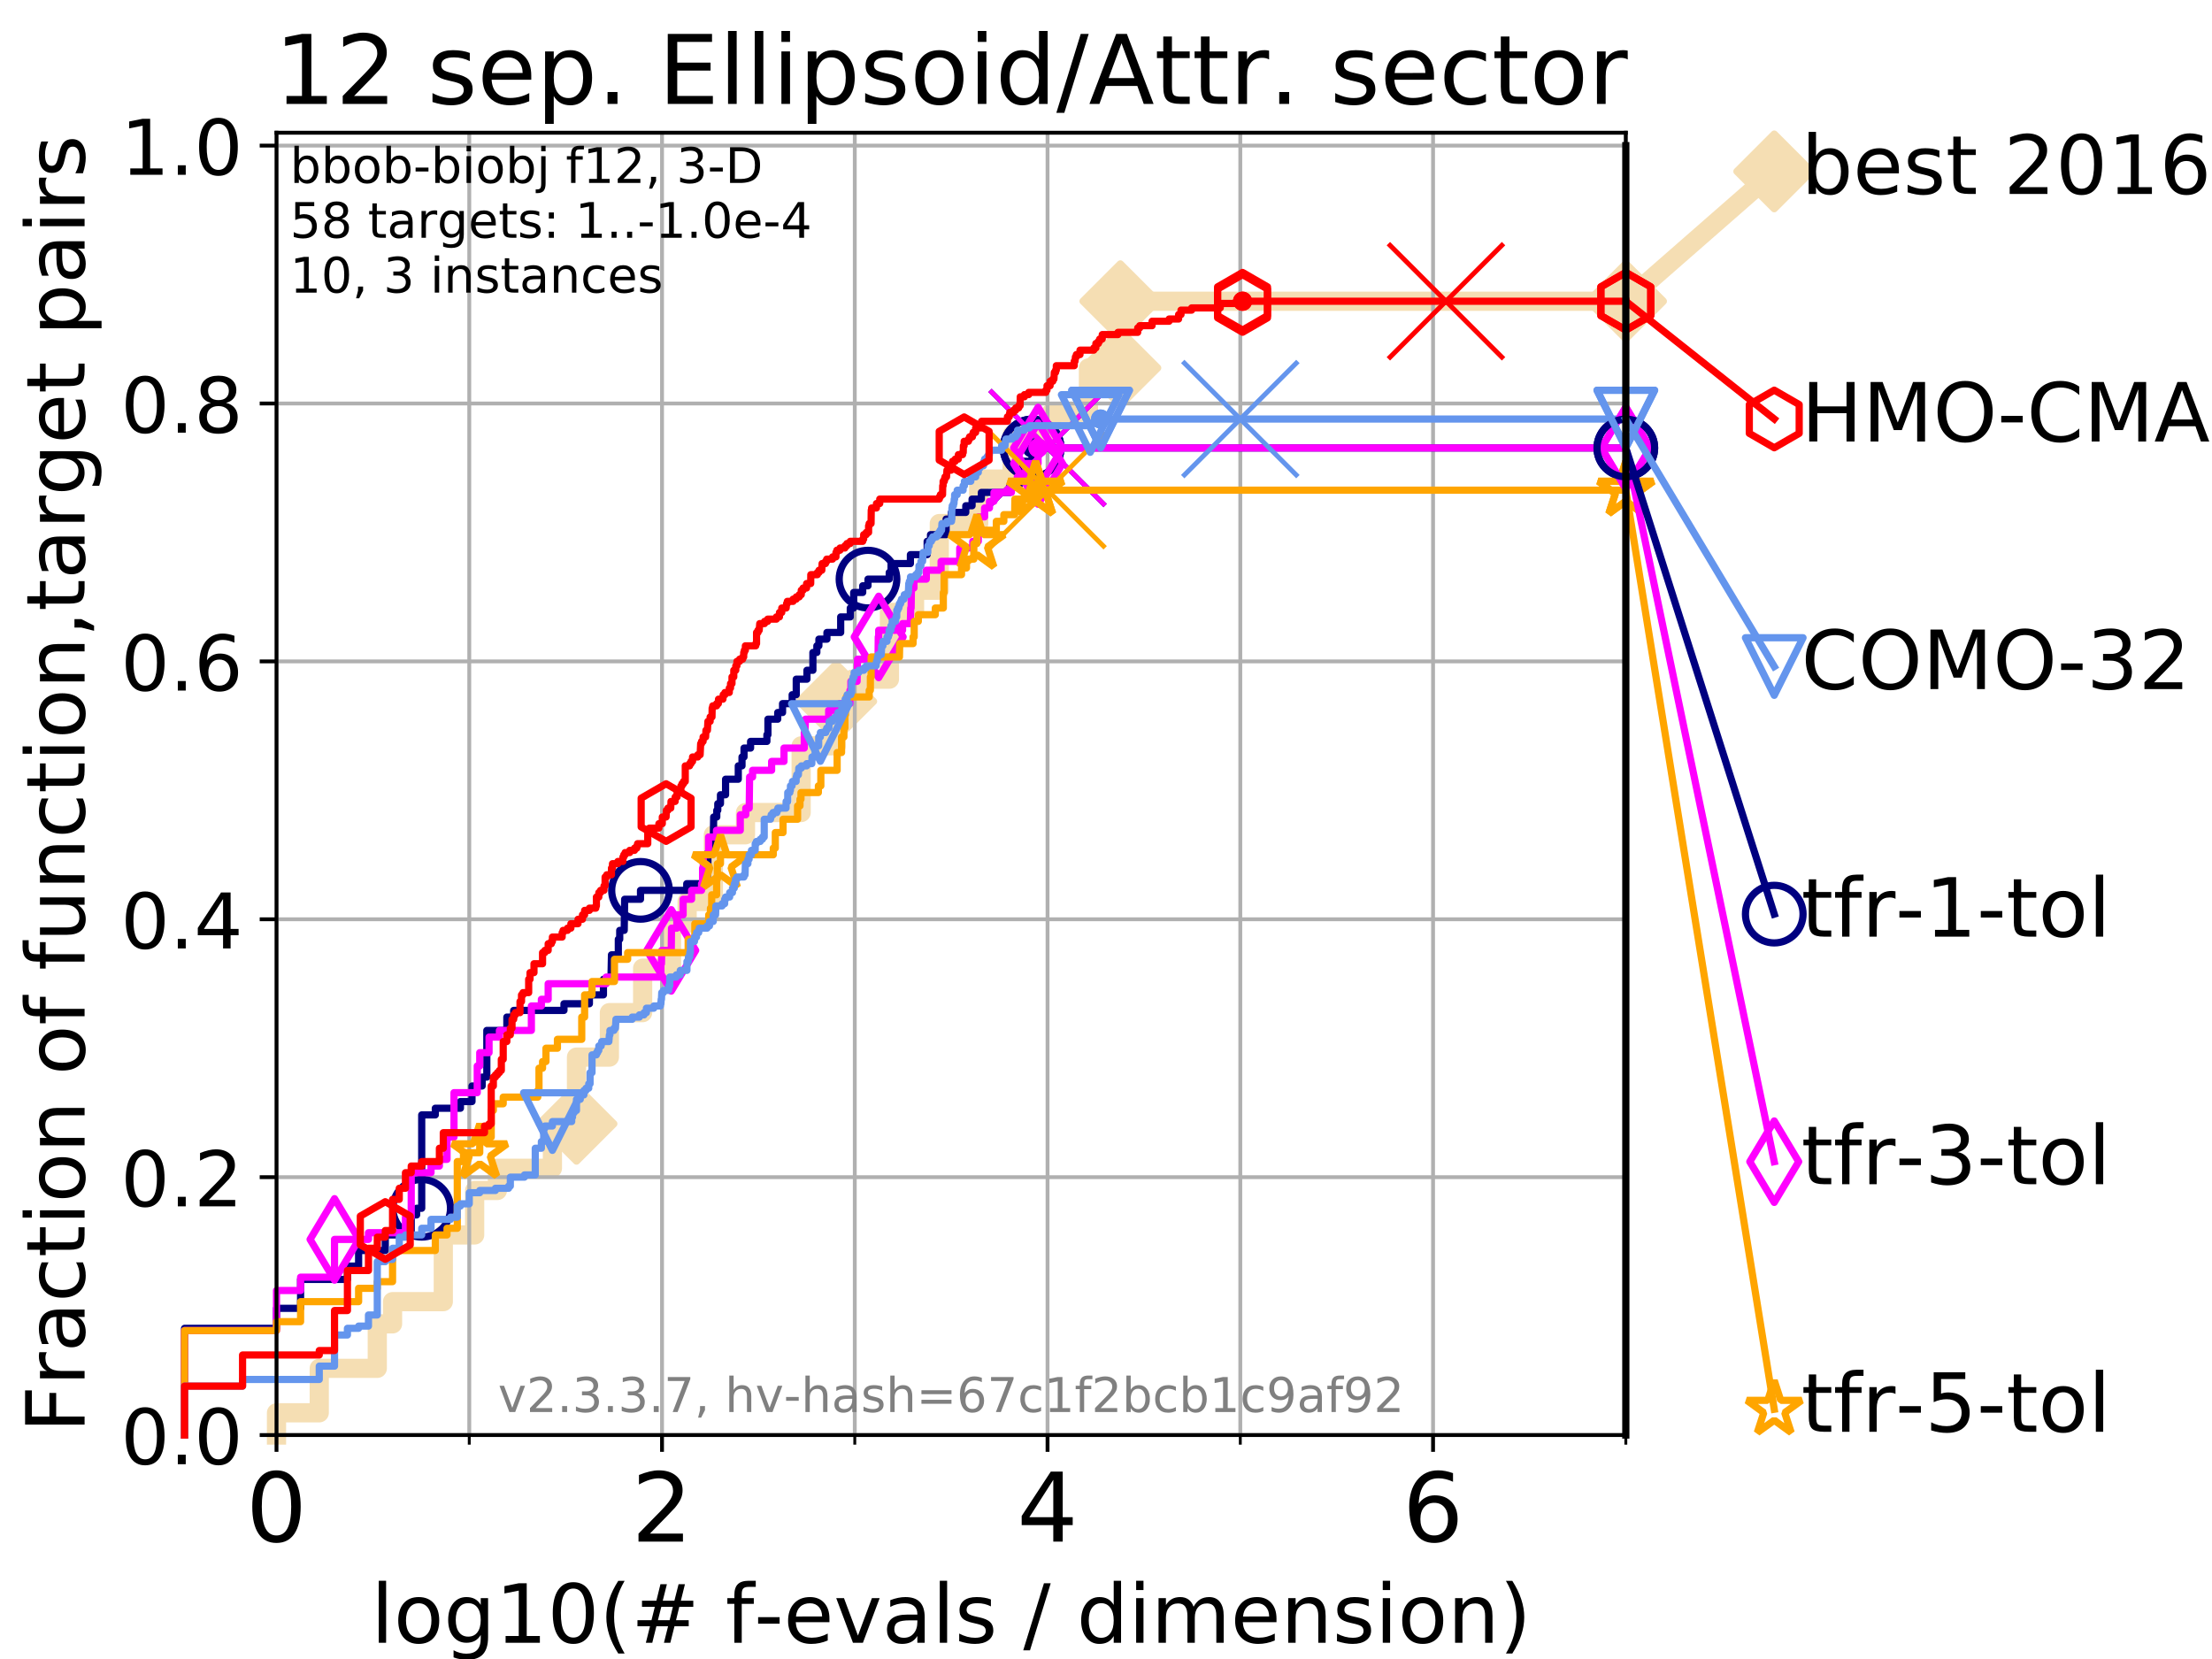 <?xml version="1.0" encoding="utf-8" standalone="no"?>
<!DOCTYPE svg PUBLIC "-//W3C//DTD SVG 1.1//EN"
  "http://www.w3.org/Graphics/SVG/1.1/DTD/svg11.dtd">
<!-- Created with matplotlib (https://matplotlib.org/) -->
<svg height="345.6pt" version="1.1" viewBox="0 0 460.8 345.6" width="460.8pt" xmlns="http://www.w3.org/2000/svg" xmlns:xlink="http://www.w3.org/1999/xlink">
 <defs>
  <style type="text/css">
*{stroke-linecap:butt;stroke-linejoin:round;}
  </style>
 </defs>
 <g id="figure_1">
  <g id="patch_1">
   <path d="M 0 345.6 
L 460.8 345.6 
L 460.8 0 
L 0 0 
z
" style="fill:#ffffff;"/>
  </g>
  <g id="axes_1">
   <g id="patch_2">
    <path d="M 57.6 298.944 
L 338.688 298.944 
L 338.688 27.648 
L 57.6 27.648 
z
" style="fill:#ffffff;"/>
   </g>
   <g id="line2d_1">
    <path d="M 57.6 298.944 
L 57.6 294.313 
L 66.508 294.313 
L 66.508 285.05 
L 78.596 285.05 
L 78.596 275.788 
L 81.776 275.788 
L 81.776 271.157 
L 92.347 271.157 
L 92.347 257.263 
L 98.881 257.263 
L 98.881 248.001 
L 103.623 248.001 
L 103.623 243.37 
L 115.077 243.37 
L 115.077 234.107 
L 120.094 234.107 
L 120.094 220.214 
L 126.948 220.214 
L 126.948 210.951 
L 133.873 210.951 
L 133.873 201.689 
L 139.887 201.689 
L 139.887 192.426 
L 143.144 192.426 
L 143.144 187.795 
L 148.608 187.795 
L 148.608 173.901 
L 155.297 173.901 
L 155.297 169.27 
L 166.895 169.27 
L 166.895 155.377 
L 174.197 155.377 
L 174.197 146.114 
L 177.535 146.114 
L 177.535 141.483 
L 185.284 141.483 
L 185.284 127.589 
L 190.52 127.589 
L 190.52 122.958 
L 195.674 122.958 
L 195.674 109.065 
L 203.881 109.065 
L 203.881 99.802 
L 210.854 99.802 
L 210.854 90.54 
L 219.056 90.54 
L 219.056 85.909 
L 226.743 85.909 
L 226.743 76.646 
L 233.391 76.646 
L 233.391 62.753 
L 338.688 62.753 
" style="fill:none;stroke:#f5deb3;stroke-linecap:square;stroke-width:4;"/>
   </g>
   <g id="line2d_2">
    <defs>
     <path d="M 0 7.778 
L 7.778 0 
L 0 -7.778 
L -7.778 0 
z
" id="m2cb6ac2fdc" style="stroke:#f5deb3;stroke-linejoin:miter;stroke-width:1.5;"/>
    </defs>
    <g>
     <use style="fill:#f5deb3;stroke:#f5deb3;stroke-linejoin:miter;stroke-width:1.5;" x="120.094" xlink:href="#m2cb6ac2fdc" y="234.107"/>
     <use style="fill:#f5deb3;stroke:#f5deb3;stroke-linejoin:miter;stroke-width:1.5;" x="174.197" xlink:href="#m2cb6ac2fdc" y="146.114"/>
     <use style="fill:#f5deb3;stroke:#f5deb3;stroke-linejoin:miter;stroke-width:1.5;" x="233.391" xlink:href="#m2cb6ac2fdc" y="76.646"/>
     <use style="fill:#f5deb3;stroke:#f5deb3;stroke-linejoin:miter;stroke-width:1.5;" x="233.391" xlink:href="#m2cb6ac2fdc" y="62.753"/>
     <use style="fill:#f5deb3;stroke:#f5deb3;stroke-linejoin:miter;stroke-width:1.5;" x="338.688" xlink:href="#m2cb6ac2fdc" y="62.753"/>
    </g>
   </g>
   <g id="line2d_3">
    <path style="fill:none;stroke:#f5deb3;stroke-linecap:square;stroke-width:4;"/>
    <g/>
   </g>
   <g id="line2d_4">
    <path d="M 338.688 62.753 
L 369.608 35.706 
" style="fill:none;stroke:#f5deb3;stroke-linecap:square;stroke-width:4;"/>
    <g>
     <use style="fill:#f5deb3;stroke:#f5deb3;stroke-linejoin:miter;stroke-width:1.5;" x="338.688" xlink:href="#m2cb6ac2fdc" y="62.753"/>
     <use style="fill:#f5deb3;stroke:#f5deb3;stroke-linejoin:miter;stroke-width:1.5;" x="369.608" xlink:href="#m2cb6ac2fdc" y="35.706"/>
    </g>
   </g>
   <g id="matplotlib.axis_1">
    <g id="xtick_1">
     <g id="line2d_5">
      <path clip-path="url(#pa09b25d483)" d="M 57.6 298.944 
L 57.6 27.648 
" style="fill:none;stroke:#b0b0b0;stroke-linecap:square;stroke-width:0.8;"/>
     </g>
     <g id="line2d_6">
      <defs>
       <path d="M 0 0 
L 0 3.5 
" id="mf9945fb26b" style="stroke:#000000;stroke-width:0.8;"/>
      </defs>
      <g>
       <use style="stroke:#000000;stroke-width:0.8;" x="57.6" xlink:href="#mf9945fb26b" y="298.944"/>
      </g>
     </g>
     <g id="text_1">
      <!-- 0 -->
      <defs>
       <path d="M 31.781 66.406 
Q 24.172 66.406 20.328 58.906 
Q 16.5 51.422 16.5 36.375 
Q 16.5 21.391 20.328 13.891 
Q 24.172 6.391 31.781 6.391 
Q 39.453 6.391 43.281 13.891 
Q 47.125 21.391 47.125 36.375 
Q 47.125 51.422 43.281 58.906 
Q 39.453 66.406 31.781 66.406 
z
M 31.781 74.219 
Q 44.047 74.219 50.516 64.516 
Q 56.984 54.828 56.984 36.375 
Q 56.984 17.969 50.516 8.266 
Q 44.047 -1.422 31.781 -1.422 
Q 19.531 -1.422 13.062 8.266 
Q 6.594 17.969 6.594 36.375 
Q 6.594 54.828 13.062 64.516 
Q 19.531 74.219 31.781 74.219 
z
" id="DejaVuSans-48"/>
      </defs>
      <g transform="translate(51.237 321.141)scale(0.2 -0.2)">
       <use xlink:href="#DejaVuSans-48"/>
      </g>
     </g>
    </g>
    <g id="xtick_2">
     <g id="line2d_7">
      <path clip-path="url(#pa09b25d483)" d="M 137.911 298.944 
L 137.911 27.648 
" style="fill:none;stroke:#b0b0b0;stroke-linecap:square;stroke-width:0.8;"/>
     </g>
     <g id="line2d_8">
      <g>
       <use style="stroke:#000000;stroke-width:0.8;" x="137.911" xlink:href="#mf9945fb26b" y="298.944"/>
      </g>
     </g>
     <g id="text_2">
      <!-- 2 -->
      <defs>
       <path d="M 19.188 8.297 
L 53.609 8.297 
L 53.609 0 
L 7.328 0 
L 7.328 8.297 
Q 12.938 14.109 22.625 23.891 
Q 32.328 33.688 34.812 36.531 
Q 39.547 41.844 41.422 45.531 
Q 43.312 49.219 43.312 52.781 
Q 43.312 58.594 39.234 62.25 
Q 35.156 65.922 28.609 65.922 
Q 23.969 65.922 18.812 64.312 
Q 13.672 62.703 7.812 59.422 
L 7.812 69.391 
Q 13.766 71.781 18.938 73 
Q 24.125 74.219 28.422 74.219 
Q 39.75 74.219 46.484 68.547 
Q 53.219 62.891 53.219 53.422 
Q 53.219 48.922 51.531 44.891 
Q 49.859 40.875 45.406 35.406 
Q 44.188 33.984 37.641 27.219 
Q 31.109 20.453 19.188 8.297 
z
" id="DejaVuSans-50"/>
      </defs>
      <g transform="translate(131.548 321.141)scale(0.2 -0.2)">
       <use xlink:href="#DejaVuSans-50"/>
      </g>
     </g>
    </g>
    <g id="xtick_3">
     <g id="line2d_9">
      <path clip-path="url(#pa09b25d483)" d="M 218.222 298.944 
L 218.222 27.648 
" style="fill:none;stroke:#b0b0b0;stroke-linecap:square;stroke-width:0.8;"/>
     </g>
     <g id="line2d_10">
      <g>
       <use style="stroke:#000000;stroke-width:0.8;" x="218.222" xlink:href="#mf9945fb26b" y="298.944"/>
      </g>
     </g>
     <g id="text_3">
      <!-- 4 -->
      <defs>
       <path d="M 37.797 64.312 
L 12.891 25.391 
L 37.797 25.391 
z
M 35.203 72.906 
L 47.609 72.906 
L 47.609 25.391 
L 58.016 25.391 
L 58.016 17.188 
L 47.609 17.188 
L 47.609 0 
L 37.797 0 
L 37.797 17.188 
L 4.891 17.188 
L 4.891 26.703 
z
" id="DejaVuSans-52"/>
      </defs>
      <g transform="translate(211.859 321.141)scale(0.2 -0.2)">
       <use xlink:href="#DejaVuSans-52"/>
      </g>
     </g>
    </g>
    <g id="xtick_4">
     <g id="line2d_11">
      <path clip-path="url(#pa09b25d483)" d="M 298.533 298.944 
L 298.533 27.648 
" style="fill:none;stroke:#b0b0b0;stroke-linecap:square;stroke-width:0.8;"/>
     </g>
     <g id="line2d_12">
      <g>
       <use style="stroke:#000000;stroke-width:0.8;" x="298.533" xlink:href="#mf9945fb26b" y="298.944"/>
      </g>
     </g>
     <g id="text_4">
      <!-- 6 -->
      <defs>
       <path d="M 33.016 40.375 
Q 26.375 40.375 22.484 35.828 
Q 18.609 31.297 18.609 23.391 
Q 18.609 15.531 22.484 10.953 
Q 26.375 6.391 33.016 6.391 
Q 39.656 6.391 43.531 10.953 
Q 47.406 15.531 47.406 23.391 
Q 47.406 31.297 43.531 35.828 
Q 39.656 40.375 33.016 40.375 
z
M 52.594 71.297 
L 52.594 62.312 
Q 48.875 64.062 45.094 64.984 
Q 41.312 65.922 37.594 65.922 
Q 27.828 65.922 22.672 59.328 
Q 17.531 52.734 16.797 39.406 
Q 19.672 43.656 24.016 45.922 
Q 28.375 48.188 33.594 48.188 
Q 44.578 48.188 50.953 41.516 
Q 57.328 34.859 57.328 23.391 
Q 57.328 12.156 50.688 5.359 
Q 44.047 -1.422 33.016 -1.422 
Q 20.359 -1.422 13.672 8.266 
Q 6.984 17.969 6.984 36.375 
Q 6.984 53.656 15.188 63.938 
Q 23.391 74.219 37.203 74.219 
Q 40.922 74.219 44.703 73.484 
Q 48.484 72.75 52.594 71.297 
z
" id="DejaVuSans-54"/>
      </defs>
      <g transform="translate(292.17 321.141)scale(0.2 -0.2)">
       <use xlink:href="#DejaVuSans-54"/>
      </g>
     </g>
    </g>
    <g id="xtick_5">
     <g id="line2d_13">
      <path clip-path="url(#pa09b25d483)" d="M 97.755 298.944 
L 97.755 27.648 
" style="fill:none;stroke:#b0b0b0;stroke-linecap:square;stroke-width:0.8;"/>
     </g>
     <g id="line2d_14">
      <defs>
       <path d="M 0 0 
L 0 2 
" id="m05548bd48f" style="stroke:#000000;stroke-width:0.6;"/>
      </defs>
      <g>
       <use style="stroke:#000000;stroke-width:0.6;" x="97.755" xlink:href="#m05548bd48f" y="298.944"/>
      </g>
     </g>
    </g>
    <g id="xtick_6">
     <g id="line2d_15">
      <path clip-path="url(#pa09b25d483)" d="M 178.066 298.944 
L 178.066 27.648 
" style="fill:none;stroke:#b0b0b0;stroke-linecap:square;stroke-width:0.8;"/>
     </g>
     <g id="line2d_16">
      <g>
       <use style="stroke:#000000;stroke-width:0.6;" x="178.066" xlink:href="#m05548bd48f" y="298.944"/>
      </g>
     </g>
    </g>
    <g id="xtick_7">
     <g id="line2d_17">
      <path clip-path="url(#pa09b25d483)" d="M 258.377 298.944 
L 258.377 27.648 
" style="fill:none;stroke:#b0b0b0;stroke-linecap:square;stroke-width:0.8;"/>
     </g>
     <g id="line2d_18">
      <g>
       <use style="stroke:#000000;stroke-width:0.6;" x="258.377" xlink:href="#m05548bd48f" y="298.944"/>
      </g>
     </g>
    </g>
    <g id="xtick_8">
     <g id="line2d_19">
      <path clip-path="url(#pa09b25d483)" d="M 338.688 298.944 
L 338.688 27.648 
" style="fill:none;stroke:#b0b0b0;stroke-linecap:square;stroke-width:0.8;"/>
     </g>
     <g id="line2d_20">
      <g>
       <use style="stroke:#000000;stroke-width:0.6;" x="338.688" xlink:href="#m05548bd48f" y="298.944"/>
      </g>
     </g>
    </g>
    <g id="text_5">
     <!-- log10(# f-evals / dimension) -->
     <defs>
      <path d="M 9.422 75.984 
L 18.406 75.984 
L 18.406 0 
L 9.422 0 
z
" id="DejaVuSans-108"/>
      <path d="M 30.609 48.391 
Q 23.391 48.391 19.188 42.75 
Q 14.984 37.109 14.984 27.297 
Q 14.984 17.484 19.156 11.844 
Q 23.344 6.203 30.609 6.203 
Q 37.797 6.203 41.984 11.859 
Q 46.188 17.531 46.188 27.297 
Q 46.188 37.016 41.984 42.703 
Q 37.797 48.391 30.609 48.391 
z
M 30.609 56 
Q 42.328 56 49.016 48.375 
Q 55.719 40.766 55.719 27.297 
Q 55.719 13.875 49.016 6.219 
Q 42.328 -1.422 30.609 -1.422 
Q 18.844 -1.422 12.172 6.219 
Q 5.516 13.875 5.516 27.297 
Q 5.516 40.766 12.172 48.375 
Q 18.844 56 30.609 56 
z
" id="DejaVuSans-111"/>
      <path d="M 45.406 27.984 
Q 45.406 37.75 41.375 43.109 
Q 37.359 48.484 30.078 48.484 
Q 22.859 48.484 18.828 43.109 
Q 14.797 37.75 14.797 27.984 
Q 14.797 18.266 18.828 12.891 
Q 22.859 7.516 30.078 7.516 
Q 37.359 7.516 41.375 12.891 
Q 45.406 18.266 45.406 27.984 
z
M 54.391 6.781 
Q 54.391 -7.172 48.188 -13.984 
Q 42 -20.797 29.203 -20.797 
Q 24.469 -20.797 20.266 -20.094 
Q 16.062 -19.391 12.109 -17.922 
L 12.109 -9.188 
Q 16.062 -11.328 19.922 -12.344 
Q 23.781 -13.375 27.781 -13.375 
Q 36.625 -13.375 41.016 -8.766 
Q 45.406 -4.156 45.406 5.172 
L 45.406 9.625 
Q 42.625 4.781 38.281 2.391 
Q 33.938 0 27.875 0 
Q 17.828 0 11.672 7.656 
Q 5.516 15.328 5.516 27.984 
Q 5.516 40.672 11.672 48.328 
Q 17.828 56 27.875 56 
Q 33.938 56 38.281 53.609 
Q 42.625 51.219 45.406 46.391 
L 45.406 54.688 
L 54.391 54.688 
z
" id="DejaVuSans-103"/>
      <path d="M 12.406 8.297 
L 28.516 8.297 
L 28.516 63.922 
L 10.984 60.406 
L 10.984 69.391 
L 28.422 72.906 
L 38.281 72.906 
L 38.281 8.297 
L 54.391 8.297 
L 54.391 0 
L 12.406 0 
z
" id="DejaVuSans-49"/>
      <path d="M 31 75.875 
Q 24.469 64.656 21.281 53.656 
Q 18.109 42.672 18.109 31.391 
Q 18.109 20.125 21.312 9.062 
Q 24.516 -2 31 -13.188 
L 23.188 -13.188 
Q 15.875 -1.703 12.234 9.375 
Q 8.594 20.453 8.594 31.391 
Q 8.594 42.281 12.203 53.312 
Q 15.828 64.359 23.188 75.875 
z
" id="DejaVuSans-40"/>
      <path d="M 51.125 44 
L 36.922 44 
L 32.812 27.688 
L 47.125 27.688 
z
M 43.797 71.781 
L 38.719 51.516 
L 52.984 51.516 
L 58.109 71.781 
L 65.922 71.781 
L 60.891 51.516 
L 76.125 51.516 
L 76.125 44 
L 58.984 44 
L 54.984 27.688 
L 70.516 27.688 
L 70.516 20.219 
L 53.078 20.219 
L 48 0 
L 40.188 0 
L 45.219 20.219 
L 30.906 20.219 
L 25.875 0 
L 18.016 0 
L 23.094 20.219 
L 7.719 20.219 
L 7.719 27.688 
L 24.906 27.688 
L 29 44 
L 13.281 44 
L 13.281 51.516 
L 30.906 51.516 
L 35.891 71.781 
z
" id="DejaVuSans-35"/>
      <path id="DejaVuSans-32"/>
      <path d="M 37.109 75.984 
L 37.109 68.5 
L 28.516 68.5 
Q 23.688 68.5 21.797 66.547 
Q 19.922 64.594 19.922 59.516 
L 19.922 54.688 
L 34.719 54.688 
L 34.719 47.703 
L 19.922 47.703 
L 19.922 0 
L 10.891 0 
L 10.891 47.703 
L 2.297 47.703 
L 2.297 54.688 
L 10.891 54.688 
L 10.891 58.5 
Q 10.891 67.625 15.141 71.797 
Q 19.391 75.984 28.609 75.984 
z
" id="DejaVuSans-102"/>
      <path d="M 4.891 31.391 
L 31.203 31.391 
L 31.203 23.391 
L 4.891 23.391 
z
" id="DejaVuSans-45"/>
      <path d="M 56.203 29.594 
L 56.203 25.203 
L 14.891 25.203 
Q 15.484 15.922 20.484 11.062 
Q 25.484 6.203 34.422 6.203 
Q 39.594 6.203 44.453 7.469 
Q 49.312 8.734 54.109 11.281 
L 54.109 2.781 
Q 49.266 0.734 44.188 -0.344 
Q 39.109 -1.422 33.891 -1.422 
Q 20.797 -1.422 13.156 6.188 
Q 5.516 13.812 5.516 26.812 
Q 5.516 40.234 12.766 48.109 
Q 20.016 56 32.328 56 
Q 43.359 56 49.781 48.891 
Q 56.203 41.797 56.203 29.594 
z
M 47.219 32.234 
Q 47.125 39.594 43.094 43.984 
Q 39.062 48.391 32.422 48.391 
Q 24.906 48.391 20.391 44.141 
Q 15.875 39.891 15.188 32.172 
z
" id="DejaVuSans-101"/>
      <path d="M 2.984 54.688 
L 12.5 54.688 
L 29.594 8.797 
L 46.688 54.688 
L 56.203 54.688 
L 35.688 0 
L 23.484 0 
z
" id="DejaVuSans-118"/>
      <path d="M 34.281 27.484 
Q 23.391 27.484 19.188 25 
Q 14.984 22.516 14.984 16.5 
Q 14.984 11.719 18.141 8.906 
Q 21.297 6.109 26.703 6.109 
Q 34.188 6.109 38.703 11.406 
Q 43.219 16.703 43.219 25.484 
L 43.219 27.484 
z
M 52.203 31.203 
L 52.203 0 
L 43.219 0 
L 43.219 8.297 
Q 40.141 3.328 35.547 0.953 
Q 30.953 -1.422 24.312 -1.422 
Q 15.922 -1.422 10.953 3.297 
Q 6 8.016 6 15.922 
Q 6 25.141 12.172 29.828 
Q 18.359 34.516 30.609 34.516 
L 43.219 34.516 
L 43.219 35.406 
Q 43.219 41.609 39.141 45 
Q 35.062 48.391 27.688 48.391 
Q 23 48.391 18.547 47.266 
Q 14.109 46.141 10.016 43.891 
L 10.016 52.203 
Q 14.938 54.109 19.578 55.047 
Q 24.219 56 28.609 56 
Q 40.484 56 46.344 49.844 
Q 52.203 43.703 52.203 31.203 
z
" id="DejaVuSans-97"/>
      <path d="M 44.281 53.078 
L 44.281 44.578 
Q 40.484 46.531 36.375 47.5 
Q 32.281 48.484 27.875 48.484 
Q 21.188 48.484 17.844 46.438 
Q 14.5 44.391 14.5 40.281 
Q 14.5 37.156 16.891 35.375 
Q 19.281 33.594 26.516 31.984 
L 29.594 31.297 
Q 39.156 29.25 43.188 25.516 
Q 47.219 21.781 47.219 15.094 
Q 47.219 7.469 41.188 3.016 
Q 35.156 -1.422 24.609 -1.422 
Q 20.219 -1.422 15.453 -0.562 
Q 10.688 0.297 5.422 2 
L 5.422 11.281 
Q 10.406 8.688 15.234 7.391 
Q 20.062 6.109 24.812 6.109 
Q 31.156 6.109 34.562 8.281 
Q 37.984 10.453 37.984 14.406 
Q 37.984 18.062 35.516 20.016 
Q 33.062 21.969 24.703 23.781 
L 21.578 24.516 
Q 13.234 26.266 9.516 29.906 
Q 5.812 33.547 5.812 39.891 
Q 5.812 47.609 11.281 51.797 
Q 16.75 56 26.812 56 
Q 31.781 56 36.172 55.266 
Q 40.578 54.547 44.281 53.078 
z
" id="DejaVuSans-115"/>
      <path d="M 25.391 72.906 
L 33.688 72.906 
L 8.297 -9.281 
L 0 -9.281 
z
" id="DejaVuSans-47"/>
      <path d="M 45.406 46.391 
L 45.406 75.984 
L 54.391 75.984 
L 54.391 0 
L 45.406 0 
L 45.406 8.203 
Q 42.578 3.328 38.25 0.953 
Q 33.938 -1.422 27.875 -1.422 
Q 17.969 -1.422 11.734 6.484 
Q 5.516 14.406 5.516 27.297 
Q 5.516 40.188 11.734 48.094 
Q 17.969 56 27.875 56 
Q 33.938 56 38.25 53.625 
Q 42.578 51.266 45.406 46.391 
z
M 14.797 27.297 
Q 14.797 17.391 18.875 11.75 
Q 22.953 6.109 30.078 6.109 
Q 37.203 6.109 41.297 11.75 
Q 45.406 17.391 45.406 27.297 
Q 45.406 37.203 41.297 42.844 
Q 37.203 48.484 30.078 48.484 
Q 22.953 48.484 18.875 42.844 
Q 14.797 37.203 14.797 27.297 
z
" id="DejaVuSans-100"/>
      <path d="M 9.422 54.688 
L 18.406 54.688 
L 18.406 0 
L 9.422 0 
z
M 9.422 75.984 
L 18.406 75.984 
L 18.406 64.594 
L 9.422 64.594 
z
" id="DejaVuSans-105"/>
      <path d="M 52 44.188 
Q 55.375 50.25 60.062 53.125 
Q 64.75 56 71.094 56 
Q 79.641 56 84.281 50.016 
Q 88.922 44.047 88.922 33.016 
L 88.922 0 
L 79.891 0 
L 79.891 32.719 
Q 79.891 40.578 77.094 44.375 
Q 74.312 48.188 68.609 48.188 
Q 61.625 48.188 57.562 43.547 
Q 53.516 38.922 53.516 30.906 
L 53.516 0 
L 44.484 0 
L 44.484 32.719 
Q 44.484 40.625 41.703 44.406 
Q 38.922 48.188 33.109 48.188 
Q 26.219 48.188 22.156 43.531 
Q 18.109 38.875 18.109 30.906 
L 18.109 0 
L 9.078 0 
L 9.078 54.688 
L 18.109 54.688 
L 18.109 46.188 
Q 21.188 51.219 25.484 53.609 
Q 29.781 56 35.688 56 
Q 41.656 56 45.828 52.969 
Q 50 49.953 52 44.188 
z
" id="DejaVuSans-109"/>
      <path d="M 54.891 33.016 
L 54.891 0 
L 45.906 0 
L 45.906 32.719 
Q 45.906 40.484 42.875 44.328 
Q 39.844 48.188 33.797 48.188 
Q 26.516 48.188 22.312 43.547 
Q 18.109 38.922 18.109 30.906 
L 18.109 0 
L 9.078 0 
L 9.078 54.688 
L 18.109 54.688 
L 18.109 46.188 
Q 21.344 51.125 25.703 53.562 
Q 30.078 56 35.797 56 
Q 45.219 56 50.047 50.172 
Q 54.891 44.344 54.891 33.016 
z
" id="DejaVuSans-110"/>
      <path d="M 8.016 75.875 
L 15.828 75.875 
Q 23.141 64.359 26.781 53.312 
Q 30.422 42.281 30.422 31.391 
Q 30.422 20.453 26.781 9.375 
Q 23.141 -1.703 15.828 -13.188 
L 8.016 -13.188 
Q 14.5 -2 17.703 9.062 
Q 20.906 20.125 20.906 31.391 
Q 20.906 42.672 17.703 53.656 
Q 14.5 64.656 8.016 75.875 
z
" id="DejaVuSans-41"/>
     </defs>
     <g transform="translate(77.303 342.218)scale(0.17 -0.17)">
      <use xlink:href="#DejaVuSans-108"/>
      <use x="27.783" xlink:href="#DejaVuSans-111"/>
      <use x="88.965" xlink:href="#DejaVuSans-103"/>
      <use x="152.441" xlink:href="#DejaVuSans-49"/>
      <use x="216.064" xlink:href="#DejaVuSans-48"/>
      <use x="279.688" xlink:href="#DejaVuSans-40"/>
      <use x="318.701" xlink:href="#DejaVuSans-35"/>
      <use x="402.49" xlink:href="#DejaVuSans-32"/>
      <use x="434.277" xlink:href="#DejaVuSans-102"/>
      <use x="469.404" xlink:href="#DejaVuSans-45"/>
      <use x="505.488" xlink:href="#DejaVuSans-101"/>
      <use x="567.012" xlink:href="#DejaVuSans-118"/>
      <use x="626.191" xlink:href="#DejaVuSans-97"/>
      <use x="687.471" xlink:href="#DejaVuSans-108"/>
      <use x="715.254" xlink:href="#DejaVuSans-115"/>
      <use x="767.354" xlink:href="#DejaVuSans-32"/>
      <use x="799.141" xlink:href="#DejaVuSans-47"/>
      <use x="832.832" xlink:href="#DejaVuSans-32"/>
      <use x="864.619" xlink:href="#DejaVuSans-100"/>
      <use x="928.096" xlink:href="#DejaVuSans-105"/>
      <use x="955.879" xlink:href="#DejaVuSans-109"/>
      <use x="1053.291" xlink:href="#DejaVuSans-101"/>
      <use x="1114.814" xlink:href="#DejaVuSans-110"/>
      <use x="1178.193" xlink:href="#DejaVuSans-115"/>
      <use x="1230.293" xlink:href="#DejaVuSans-105"/>
      <use x="1258.076" xlink:href="#DejaVuSans-111"/>
      <use x="1319.258" xlink:href="#DejaVuSans-110"/>
      <use x="1382.637" xlink:href="#DejaVuSans-41"/>
     </g>
    </g>
   </g>
   <g id="matplotlib.axis_2">
    <g id="ytick_1">
     <g id="line2d_21">
      <path clip-path="url(#pa09b25d483)" d="M 57.6 298.944 
L 338.688 298.944 
" style="fill:none;stroke:#b0b0b0;stroke-linecap:square;stroke-width:0.8;"/>
     </g>
     <g id="line2d_22">
      <defs>
       <path d="M 0 0 
L -3.5 0 
" id="m131a68b283" style="stroke:#000000;stroke-width:0.8;"/>
      </defs>
      <g>
       <use style="stroke:#000000;stroke-width:0.8;" x="57.6" xlink:href="#m131a68b283" y="298.944"/>
      </g>
     </g>
     <g id="text_6">
      <!-- 0.0 -->
      <defs>
       <path d="M 10.688 12.406 
L 21 12.406 
L 21 0 
L 10.688 0 
z
" id="DejaVuSans-46"/>
      </defs>
      <g transform="translate(25.155 305.023)scale(0.16 -0.16)">
       <use xlink:href="#DejaVuSans-48"/>
       <use x="63.623" xlink:href="#DejaVuSans-46"/>
       <use x="95.41" xlink:href="#DejaVuSans-48"/>
      </g>
     </g>
    </g>
    <g id="ytick_2">
     <g id="line2d_23">
      <path clip-path="url(#pa09b25d483)" d="M 57.6 245.222 
L 338.688 245.222 
" style="fill:none;stroke:#b0b0b0;stroke-linecap:square;stroke-width:0.8;"/>
     </g>
     <g id="line2d_24">
      <g>
       <use style="stroke:#000000;stroke-width:0.8;" x="57.6" xlink:href="#m131a68b283" y="245.222"/>
      </g>
     </g>
     <g id="text_7">
      <!-- 0.2 -->
      <g transform="translate(25.155 251.301)scale(0.16 -0.16)">
       <use xlink:href="#DejaVuSans-48"/>
       <use x="63.623" xlink:href="#DejaVuSans-46"/>
       <use x="95.41" xlink:href="#DejaVuSans-50"/>
      </g>
     </g>
    </g>
    <g id="ytick_3">
     <g id="line2d_25">
      <path clip-path="url(#pa09b25d483)" d="M 57.6 191.5 
L 338.688 191.5 
" style="fill:none;stroke:#b0b0b0;stroke-linecap:square;stroke-width:0.8;"/>
     </g>
     <g id="line2d_26">
      <g>
       <use style="stroke:#000000;stroke-width:0.8;" x="57.6" xlink:href="#m131a68b283" y="191.5"/>
      </g>
     </g>
     <g id="text_8">
      <!-- 0.4 -->
      <g transform="translate(25.155 197.579)scale(0.16 -0.16)">
       <use xlink:href="#DejaVuSans-48"/>
       <use x="63.623" xlink:href="#DejaVuSans-46"/>
       <use x="95.41" xlink:href="#DejaVuSans-52"/>
      </g>
     </g>
    </g>
    <g id="ytick_4">
     <g id="line2d_27">
      <path clip-path="url(#pa09b25d483)" d="M 57.6 137.778 
L 338.688 137.778 
" style="fill:none;stroke:#b0b0b0;stroke-linecap:square;stroke-width:0.8;"/>
     </g>
     <g id="line2d_28">
      <g>
       <use style="stroke:#000000;stroke-width:0.8;" x="57.6" xlink:href="#m131a68b283" y="137.778"/>
      </g>
     </g>
     <g id="text_9">
      <!-- 0.6 -->
      <g transform="translate(25.155 143.857)scale(0.16 -0.16)">
       <use xlink:href="#DejaVuSans-48"/>
       <use x="63.623" xlink:href="#DejaVuSans-46"/>
       <use x="95.41" xlink:href="#DejaVuSans-54"/>
      </g>
     </g>
    </g>
    <g id="ytick_5">
     <g id="line2d_29">
      <path clip-path="url(#pa09b25d483)" d="M 57.6 84.056 
L 338.688 84.056 
" style="fill:none;stroke:#b0b0b0;stroke-linecap:square;stroke-width:0.8;"/>
     </g>
     <g id="line2d_30">
      <g>
       <use style="stroke:#000000;stroke-width:0.8;" x="57.6" xlink:href="#m131a68b283" y="84.056"/>
      </g>
     </g>
     <g id="text_10">
      <!-- 0.8 -->
      <defs>
       <path d="M 31.781 34.625 
Q 24.75 34.625 20.719 30.859 
Q 16.703 27.094 16.703 20.516 
Q 16.703 13.922 20.719 10.156 
Q 24.75 6.391 31.781 6.391 
Q 38.812 6.391 42.859 10.172 
Q 46.922 13.969 46.922 20.516 
Q 46.922 27.094 42.891 30.859 
Q 38.875 34.625 31.781 34.625 
z
M 21.922 38.812 
Q 15.578 40.375 12.031 44.719 
Q 8.5 49.078 8.5 55.328 
Q 8.5 64.062 14.719 69.141 
Q 20.953 74.219 31.781 74.219 
Q 42.672 74.219 48.875 69.141 
Q 55.078 64.062 55.078 55.328 
Q 55.078 49.078 51.531 44.719 
Q 48 40.375 41.703 38.812 
Q 48.828 37.156 52.797 32.312 
Q 56.781 27.484 56.781 20.516 
Q 56.781 9.906 50.312 4.234 
Q 43.844 -1.422 31.781 -1.422 
Q 19.734 -1.422 13.25 4.234 
Q 6.781 9.906 6.781 20.516 
Q 6.781 27.484 10.781 32.312 
Q 14.797 37.156 21.922 38.812 
z
M 18.312 54.391 
Q 18.312 48.734 21.844 45.562 
Q 25.391 42.391 31.781 42.391 
Q 38.141 42.391 41.719 45.562 
Q 45.312 48.734 45.312 54.391 
Q 45.312 60.062 41.719 63.234 
Q 38.141 66.406 31.781 66.406 
Q 25.391 66.406 21.844 63.234 
Q 18.312 60.062 18.312 54.391 
z
" id="DejaVuSans-56"/>
      </defs>
      <g transform="translate(25.155 90.135)scale(0.16 -0.16)">
       <use xlink:href="#DejaVuSans-48"/>
       <use x="63.623" xlink:href="#DejaVuSans-46"/>
       <use x="95.41" xlink:href="#DejaVuSans-56"/>
      </g>
     </g>
    </g>
    <g id="ytick_6">
     <g id="line2d_31">
      <path clip-path="url(#pa09b25d483)" d="M 57.6 30.334 
L 338.688 30.334 
" style="fill:none;stroke:#b0b0b0;stroke-linecap:square;stroke-width:0.8;"/>
     </g>
     <g id="line2d_32">
      <g>
       <use style="stroke:#000000;stroke-width:0.8;" x="57.6" xlink:href="#m131a68b283" y="30.334"/>
      </g>
     </g>
     <g id="text_11">
      <!-- 1.0 -->
      <g transform="translate(25.155 36.413)scale(0.16 -0.16)">
       <use xlink:href="#DejaVuSans-49"/>
       <use x="63.623" xlink:href="#DejaVuSans-46"/>
       <use x="95.41" xlink:href="#DejaVuSans-48"/>
      </g>
     </g>
    </g>
    <g id="text_12">
     <!-- Fraction of function,target pairs -->
     <defs>
      <path d="M 9.812 72.906 
L 51.703 72.906 
L 51.703 64.594 
L 19.672 64.594 
L 19.672 43.109 
L 48.578 43.109 
L 48.578 34.812 
L 19.672 34.812 
L 19.672 0 
L 9.812 0 
z
" id="DejaVuSans-70"/>
      <path d="M 41.109 46.297 
Q 39.594 47.172 37.812 47.578 
Q 36.031 48 33.891 48 
Q 26.266 48 22.188 43.047 
Q 18.109 38.094 18.109 28.812 
L 18.109 0 
L 9.078 0 
L 9.078 54.688 
L 18.109 54.688 
L 18.109 46.188 
Q 20.953 51.172 25.484 53.578 
Q 30.031 56 36.531 56 
Q 37.453 56 38.578 55.875 
Q 39.703 55.766 41.062 55.516 
z
" id="DejaVuSans-114"/>
      <path d="M 48.781 52.594 
L 48.781 44.188 
Q 44.969 46.297 41.141 47.344 
Q 37.312 48.391 33.406 48.391 
Q 24.656 48.391 19.812 42.844 
Q 14.984 37.312 14.984 27.297 
Q 14.984 17.281 19.812 11.734 
Q 24.656 6.203 33.406 6.203 
Q 37.312 6.203 41.141 7.25 
Q 44.969 8.297 48.781 10.406 
L 48.781 2.094 
Q 45.016 0.344 40.984 -0.531 
Q 36.969 -1.422 32.422 -1.422 
Q 20.062 -1.422 12.781 6.344 
Q 5.516 14.109 5.516 27.297 
Q 5.516 40.672 12.859 48.328 
Q 20.219 56 33.016 56 
Q 37.156 56 41.109 55.141 
Q 45.062 54.297 48.781 52.594 
z
" id="DejaVuSans-99"/>
      <path d="M 18.312 70.219 
L 18.312 54.688 
L 36.812 54.688 
L 36.812 47.703 
L 18.312 47.703 
L 18.312 18.016 
Q 18.312 11.328 20.141 9.422 
Q 21.969 7.516 27.594 7.516 
L 36.812 7.516 
L 36.812 0 
L 27.594 0 
Q 17.188 0 13.234 3.875 
Q 9.281 7.766 9.281 18.016 
L 9.281 47.703 
L 2.688 47.703 
L 2.688 54.688 
L 9.281 54.688 
L 9.281 70.219 
z
" id="DejaVuSans-116"/>
      <path d="M 8.5 21.578 
L 8.5 54.688 
L 17.484 54.688 
L 17.484 21.922 
Q 17.484 14.156 20.5 10.266 
Q 23.531 6.391 29.594 6.391 
Q 36.859 6.391 41.078 11.031 
Q 45.312 15.672 45.312 23.688 
L 45.312 54.688 
L 54.297 54.688 
L 54.297 0 
L 45.312 0 
L 45.312 8.406 
Q 42.047 3.422 37.719 1 
Q 33.406 -1.422 27.688 -1.422 
Q 18.266 -1.422 13.375 4.438 
Q 8.5 10.297 8.5 21.578 
z
M 31.109 56 
z
" id="DejaVuSans-117"/>
      <path d="M 11.719 12.406 
L 22.016 12.406 
L 22.016 4 
L 14.016 -11.625 
L 7.719 -11.625 
L 11.719 4 
z
" id="DejaVuSans-44"/>
      <path d="M 18.109 8.203 
L 18.109 -20.797 
L 9.078 -20.797 
L 9.078 54.688 
L 18.109 54.688 
L 18.109 46.391 
Q 20.953 51.266 25.266 53.625 
Q 29.594 56 35.594 56 
Q 45.562 56 51.781 48.094 
Q 58.016 40.188 58.016 27.297 
Q 58.016 14.406 51.781 6.484 
Q 45.562 -1.422 35.594 -1.422 
Q 29.594 -1.422 25.266 0.953 
Q 20.953 3.328 18.109 8.203 
z
M 48.688 27.297 
Q 48.688 37.203 44.609 42.844 
Q 40.531 48.484 33.406 48.484 
Q 26.266 48.484 22.188 42.844 
Q 18.109 37.203 18.109 27.297 
Q 18.109 17.391 22.188 11.75 
Q 26.266 6.109 33.406 6.109 
Q 40.531 6.109 44.609 11.75 
Q 48.688 17.391 48.688 27.297 
z
" id="DejaVuSans-112"/>
     </defs>
     <g transform="translate(17.62 298.435)rotate(-90)scale(0.17 -0.17)">
      <use xlink:href="#DejaVuSans-70"/>
      <use x="57.41" xlink:href="#DejaVuSans-114"/>
      <use x="98.523" xlink:href="#DejaVuSans-97"/>
      <use x="159.803" xlink:href="#DejaVuSans-99"/>
      <use x="214.783" xlink:href="#DejaVuSans-116"/>
      <use x="253.992" xlink:href="#DejaVuSans-105"/>
      <use x="281.775" xlink:href="#DejaVuSans-111"/>
      <use x="342.957" xlink:href="#DejaVuSans-110"/>
      <use x="406.336" xlink:href="#DejaVuSans-32"/>
      <use x="438.123" xlink:href="#DejaVuSans-111"/>
      <use x="499.305" xlink:href="#DejaVuSans-102"/>
      <use x="534.51" xlink:href="#DejaVuSans-32"/>
      <use x="566.297" xlink:href="#DejaVuSans-102"/>
      <use x="601.502" xlink:href="#DejaVuSans-117"/>
      <use x="664.881" xlink:href="#DejaVuSans-110"/>
      <use x="728.26" xlink:href="#DejaVuSans-99"/>
      <use x="783.24" xlink:href="#DejaVuSans-116"/>
      <use x="822.449" xlink:href="#DejaVuSans-105"/>
      <use x="850.232" xlink:href="#DejaVuSans-111"/>
      <use x="911.414" xlink:href="#DejaVuSans-110"/>
      <use x="974.793" xlink:href="#DejaVuSans-44"/>
      <use x="1006.58" xlink:href="#DejaVuSans-116"/>
      <use x="1045.789" xlink:href="#DejaVuSans-97"/>
      <use x="1107.068" xlink:href="#DejaVuSans-114"/>
      <use x="1148.166" xlink:href="#DejaVuSans-103"/>
      <use x="1211.643" xlink:href="#DejaVuSans-101"/>
      <use x="1273.166" xlink:href="#DejaVuSans-116"/>
      <use x="1312.375" xlink:href="#DejaVuSans-32"/>
      <use x="1344.162" xlink:href="#DejaVuSans-112"/>
      <use x="1407.639" xlink:href="#DejaVuSans-97"/>
      <use x="1468.918" xlink:href="#DejaVuSans-105"/>
      <use x="1496.701" xlink:href="#DejaVuSans-114"/>
      <use x="1537.814" xlink:href="#DejaVuSans-115"/>
     </g>
    </g>
   </g>
   <g id="line2d_33">
    <defs>
     <path d="M 0 1.5 
C 0.398 1.5 0.779 1.342 1.061 1.061 
C 1.342 0.779 1.5 0.398 1.5 0 
C 1.5 -0.398 1.342 -0.779 1.061 -1.061 
C 0.779 -1.342 0.398 -1.5 0 -1.5 
C -0.398 -1.5 -0.779 -1.342 -1.061 -1.061 
C -1.342 -0.779 -1.5 -0.398 -1.5 0 
C -1.5 0.398 -1.342 0.779 -1.061 1.061 
C -0.779 1.342 -0.398 1.5 0 1.5 
z
" id="ma93283099c" style="stroke:#f5deb3;"/>
    </defs>
    <g>
     <use style="fill:#f5deb3;stroke:#f5deb3;" x="233.391" xlink:href="#ma93283099c" y="62.753"/>
     <use style="fill:#f5deb3;stroke:#f5deb3;" x="233.391" xlink:href="#ma93283099c" y="62.753"/>
    </g>
   </g>
   <g id="line2d_34">
    <defs>
     <path d="M 0 1.5 
C 0.398 1.5 0.779 1.342 1.061 1.061 
C 1.342 0.779 1.5 0.398 1.5 0 
C 1.5 -0.398 1.342 -0.779 1.061 -1.061 
C 0.779 -1.342 0.398 -1.5 0 -1.5 
C -0.398 -1.5 -0.779 -1.342 -1.061 -1.061 
C -1.342 -0.779 -1.5 -0.398 -1.5 0 
C -1.5 0.398 -1.342 0.779 -1.061 1.061 
C -0.779 1.342 -0.398 1.5 0 1.5 
z
" id="ma62b13cd33" style="stroke:#000080;"/>
    </defs>
    <g>
     <use style="fill:#000080;stroke:#000080;" x="215.009" xlink:href="#ma62b13cd33" y="93.318"/>
     <use style="fill:#000080;stroke:#000080;" x="215.009" xlink:href="#ma62b13cd33" y="93.318"/>
    </g>
   </g>
   <g id="line2d_35">
    <path d="M 38.441 298.944 
L 38.441 276.714 
L 57.6 276.714 
L 57.6 272.546 
L 62.617 272.546 
L 62.617 266.526 
L 72.376 266.526 
L 72.376 263.747 
L 74.705 263.747 
L 74.705 260.505 
L 80.259 260.505 
L 80.259 257.263 
L 85.667 257.263 
L 85.667 253.095 
L 86.793 253.095 
L 86.793 251.706 
L 87.85 251.706 
L 87.85 232.255 
L 90.684 232.255 
L 90.684 230.865 
L 95.918 230.865 
L 95.918 229.476 
L 98.327 229.476 
L 98.327 226.234 
L 100.444 226.234 
L 100.444 224.382 
L 101.413 224.382 
L 101.413 214.656 
L 105.585 214.656 
L 105.585 211.877 
L 107.009 211.877 
L 107.009 210.488 
L 117.486 210.488 
L 117.486 209.099 
L 122.782 209.099 
L 122.782 207.246 
L 125.706 207.246 
L 125.706 204.004 
L 127.272 204.004 
L 127.379 198.91 
L 128.808 198.91 
L 128.808 195.668 
L 129.099 195.668 
L 129.099 193.816 
L 130.037 193.816 
L 130.128 187.332 
L 133.428 187.332 
L 133.428 185.479 
L 143.058 185.479 
L 143.058 184.09 
L 147.335 184.09 
L 147.335 181.311 
L 147.47 181.311 
L 147.47 177.606 
L 147.703 177.606 
L 147.703 176.217 
L 148.576 176.217 
L 148.671 170.196 
L 149.317 170.196 
L 149.317 168.807 
L 149.527 168.807 
L 149.527 167.418 
L 150.086 167.418 
L 150.086 165.565 
L 151.152 165.565 
L 151.152 162.323 
L 153.797 162.323 
L 153.797 159.545 
L 154.574 159.545 
L 154.574 157.692 
L 154.994 157.692 
L 154.994 155.84 
L 156.358 155.84 
L 156.358 154.45 
L 159.758 154.45 
L 159.758 153.061 
L 159.973 153.061 
L 159.973 149.819 
L 162.014 149.819 
L 162.014 148.43 
L 163.021 148.43 
L 163.021 146.577 
L 165.022 146.577 
L 165.022 144.725 
L 165.873 144.725 
L 165.873 141.483 
L 168.099 141.483 
L 168.099 139.631 
L 169.341 139.631 
L 169.341 135.926 
L 170.165 135.926 
L 170.165 134.536 
L 170.589 134.536 
L 170.589 133.147 
L 172.265 133.147 
L 172.265 131.757 
L 175.129 131.757 
L 175.129 128.516 
L 177.129 128.516 
L 177.129 126.663 
L 177.838 126.663 
L 177.838 123.421 
L 179.718 123.421 
L 179.718 122.032 
L 180.819 122.032 
L 180.819 120.643 
L 185.242 120.643 
L 185.242 119.253 
L 185.626 119.253 
L 185.626 117.401 
L 189.653 117.401 
L 189.653 115.548 
L 193.141 115.548 
L 193.141 112.77 
L 193.842 112.77 
L 193.842 111.38 
L 197.091 111.38 
L 197.091 108.138 
L 198.19 108.138 
L 198.19 106.749 
L 201.191 106.749 
L 201.191 105.36 
L 202.503 105.36 
L 202.503 103.97 
L 204.434 103.97 
L 204.434 102.581 
L 210.372 102.581 
L 210.372 101.192 
L 212.303 101.192 
L 212.303 99.339 
L 213.051 99.339 
L 213.051 96.097 
L 215.009 96.097 
L 215.009 93.318 
L 338.688 93.318 
L 338.688 93.318 
" style="fill:none;stroke:#000080;stroke-linecap:square;stroke-width:1.5;"/>
   </g>
   <g id="line2d_36">
    <defs>
     <path d="M 0 6 
C 1.591 6 3.117 5.368 4.243 4.243 
C 5.368 3.117 6 1.591 6 0 
C 6 -1.591 5.368 -3.117 4.243 -4.243 
C 3.117 -5.368 1.591 -6 0 -6 
C -1.591 -6 -3.117 -5.368 -4.243 -4.243 
C -5.368 -3.117 -6 -1.591 -6 0 
C -6 1.591 -5.368 3.117 -4.243 4.243 
C -3.117 5.368 -1.591 6 0 6 
z
" id="m42059169fb" style="stroke:#000080;stroke-width:1.5;"/>
    </defs>
    <g>
     <use style="fill-opacity:0;stroke:#000080;stroke-width:1.5;" x="87.85" xlink:href="#m42059169fb" y="251.706"/>
     <use style="fill-opacity:0;stroke:#000080;stroke-width:1.5;" x="133.428" xlink:href="#m42059169fb" y="185.479"/>
     <use style="fill-opacity:0;stroke:#000080;stroke-width:1.5;" x="180.819" xlink:href="#m42059169fb" y="120.643"/>
     <use style="fill-opacity:0;stroke:#000080;stroke-width:1.5;" x="215.009" xlink:href="#m42059169fb" y="93.318"/>
     <use style="fill-opacity:0;stroke:#000080;stroke-width:1.5;" x="215.009" xlink:href="#m42059169fb" y="93.318"/>
     <use style="fill-opacity:0;stroke:#000080;stroke-width:1.5;" x="338.688" xlink:href="#m42059169fb" y="93.318"/>
    </g>
   </g>
   <g id="line2d_37">
    <path style="fill:none;stroke:#000080;stroke-linecap:square;stroke-width:1.5;"/>
    <g/>
   </g>
   <g id="line2d_38">
    <path clip-path="url(#pa09b25d483)" d="M 218.224 93.318 
" style="fill:none;stroke:#000080;stroke-linecap:square;stroke-width:1.5;"/>
    <defs>
     <path d="M -12 12 
L 12 -12 
M -12 -12 
L 12 12 
" id="mc9f34e2e83" style="stroke:#000080;"/>
    </defs>
    <g clip-path="url(#pa09b25d483)">
     <use style="fill:#000080;stroke:#000080;" x="218.224" xlink:href="#mc9f34e2e83" y="93.318"/>
    </g>
   </g>
   <g id="line2d_39">
    <defs>
     <path d="M 0 1.5 
C 0.398 1.5 0.779 1.342 1.061 1.061 
C 1.342 0.779 1.5 0.398 1.5 0 
C 1.5 -0.398 1.342 -0.779 1.061 -1.061 
C 0.779 -1.342 0.398 -1.5 0 -1.5 
C -0.398 -1.5 -0.779 -1.342 -1.061 -1.061 
C -1.342 -0.779 -1.5 -0.398 -1.5 0 
C -1.5 0.398 -1.342 0.779 -1.061 1.061 
C -0.779 1.342 -0.398 1.5 0 1.5 
z
" id="mb4de30d12b" style="stroke:#ff00ff;"/>
    </defs>
    <g>
     <use style="fill:#ff00ff;stroke:#ff00ff;" x="216.253" xlink:href="#mb4de30d12b" y="93.318"/>
     <use style="fill:#ff00ff;stroke:#ff00ff;" x="216.253" xlink:href="#mb4de30d12b" y="93.318"/>
    </g>
   </g>
   <g id="line2d_40">
    <path d="M 38.441 298.944 
L 38.441 277.177 
L 57.6 277.177 
L 57.6 268.841 
L 62.617 268.841 
L 62.617 266.062 
L 69.688 266.062 
L 69.688 258.189 
L 76.759 258.189 
L 76.759 256.8 
L 84.464 256.8 
L 84.464 253.558 
L 85.667 253.558 
L 85.667 244.296 
L 89.79 244.296 
L 89.79 242.906 
L 91.535 242.906 
L 91.535 241.517 
L 93.122 241.517 
L 93.122 236.886 
L 94.576 236.886 
L 94.576 227.623 
L 99.418 227.623 
L 99.418 222.066 
L 99.938 222.066 
L 99.938 219.287 
L 101.878 219.287 
L 101.878 216.045 
L 104.034 216.045 
L 104.034 214.656 
L 110.694 214.656 
L 110.694 209.562 
L 112.779 209.562 
L 112.779 208.172 
L 114.194 208.172 
L 114.194 204.931 
L 126.282 204.931 
L 126.282 203.541 
L 137.677 203.541 
L 137.677 200.762 
L 137.794 200.762 
L 137.853 197.984 
L 139.835 197.984 
L 139.887 193.353 
L 140.993 193.353 
L 140.993 190.574 
L 142.307 190.574 
L 142.307 187.332 
L 144.067 187.332 
L 144.067 185.479 
L 146.144 185.479 
L 146.144 184.09 
L 146.36 184.09 
L 146.36 180.848 
L 146.503 180.848 
L 146.503 178.07 
L 147.604 178.07 
L 147.604 174.365 
L 149.257 174.365 
L 149.257 172.975 
L 154.213 172.975 
L 154.213 169.733 
L 155.361 169.733 
L 155.361 168.344 
L 156.073 168.344 
L 156.155 161.86 
L 156.777 161.86 
L 156.777 160.471 
L 160.743 160.471 
L 160.743 158.618 
L 163.321 158.618 
L 163.321 155.84 
L 167.545 155.84 
L 167.545 152.598 
L 167.693 152.598 
L 167.798 149.819 
L 172.626 149.819 
L 172.626 147.967 
L 174.894 147.967 
L 174.894 146.577 
L 177.055 146.577 
L 177.055 143.799 
L 177.245 143.799 
L 177.245 141.946 
L 178.548 141.946 
L 178.638 137.315 
L 182.912 137.315 
L 182.956 132.684 
L 183.048 132.684 
L 183.048 131.294 
L 188.02 131.294 
L 188.02 129.905 
L 189.635 129.905 
L 189.716 126.663 
L 189.805 126.663 
L 189.864 122.495 
L 190.391 122.495 
L 190.391 120.643 
L 192.974 120.643 
L 192.974 118.79 
L 196.043 118.79 
L 196.043 116.938 
L 199.93 116.938 
L 199.93 114.159 
L 202.647 114.159 
L 202.647 112.77 
L 203.798 112.77 
L 203.857 107.675 
L 205.11 107.675 
L 205.11 105.823 
L 206.123 105.823 
L 206.123 104.433 
L 207.056 104.433 
L 207.056 102.581 
L 210.694 102.581 
L 210.694 100.728 
L 211.927 100.728 
L 211.927 99.339 
L 213.813 99.339 
L 213.813 96.56 
L 216.253 96.56 
L 216.253 93.318 
L 338.688 93.318 
L 338.688 93.318 
" style="fill:none;stroke:#ff00ff;stroke-linecap:square;stroke-width:1.5;"/>
   </g>
   <g id="line2d_41">
    <defs>
     <path d="M 0 8.485 
L 5.091 0 
L 0 -8.485 
L -5.091 0 
z
" id="m80f685558e" style="stroke:#ff00ff;stroke-linejoin:miter;stroke-width:1.5;"/>
    </defs>
    <g>
     <use style="fill-opacity:0;stroke:#ff00ff;stroke-linejoin:miter;stroke-width:1.5;" x="69.688" xlink:href="#m80f685558e" y="258.189"/>
     <use style="fill-opacity:0;stroke:#ff00ff;stroke-linejoin:miter;stroke-width:1.5;" x="139.835" xlink:href="#m80f685558e" y="197.984"/>
     <use style="fill-opacity:0;stroke:#ff00ff;stroke-linejoin:miter;stroke-width:1.5;" x="183.048" xlink:href="#m80f685558e" y="132.684"/>
     <use style="fill-opacity:0;stroke:#ff00ff;stroke-linejoin:miter;stroke-width:1.5;" x="216.253" xlink:href="#m80f685558e" y="96.56"/>
     <use style="fill-opacity:0;stroke:#ff00ff;stroke-linejoin:miter;stroke-width:1.5;" x="216.253" xlink:href="#m80f685558e" y="93.318"/>
     <use style="fill-opacity:0;stroke:#ff00ff;stroke-linejoin:miter;stroke-width:1.5;" x="338.688" xlink:href="#m80f685558e" y="93.318"/>
    </g>
   </g>
   <g id="line2d_42">
    <path style="fill:none;stroke:#ff00ff;stroke-linecap:square;stroke-width:1.5;"/>
    <g/>
   </g>
   <g id="line2d_43">
    <path clip-path="url(#pa09b25d483)" d="M 218.225 93.318 
" style="fill:none;stroke:#ff00ff;stroke-linecap:square;stroke-width:1.5;"/>
    <defs>
     <path d="M -12 12 
L 12 -12 
M -12 -12 
L 12 12 
" id="m4d4ac54377" style="stroke:#ff00ff;"/>
    </defs>
    <g clip-path="url(#pa09b25d483)">
     <use style="fill:#ff00ff;stroke:#ff00ff;" x="218.225" xlink:href="#m4d4ac54377" y="93.318"/>
    </g>
   </g>
   <g id="line2d_44">
    <defs>
     <path d="M 0 1.5 
C 0.398 1.5 0.779 1.342 1.061 1.061 
C 1.342 0.779 1.5 0.398 1.5 0 
C 1.5 -0.398 1.342 -0.779 1.061 -1.061 
C 0.779 -1.342 0.398 -1.5 0 -1.5 
C -0.398 -1.5 -0.779 -1.342 -1.061 -1.061 
C -1.342 -0.779 -1.5 -0.398 -1.5 0 
C -1.5 0.398 -1.342 0.779 -1.061 1.061 
C -0.779 1.342 -0.398 1.5 0 1.5 
z
" id="m10918626b1" style="stroke:#ffa500;"/>
    </defs>
    <g>
     <use style="fill:#ffa500;stroke:#ffa500;" x="215.756" xlink:href="#m10918626b1" y="102.118"/>
     <use style="fill:#ffa500;stroke:#ffa500;" x="215.756" xlink:href="#m10918626b1" y="102.118"/>
    </g>
   </g>
   <g id="line2d_45">
    <path d="M 38.441 298.944 
L 38.441 277.177 
L 57.6 277.177 
L 57.6 275.325 
L 62.617 275.325 
L 62.617 271.157 
L 74.705 271.157 
L 74.705 268.378 
L 78.596 268.378 
L 78.596 266.989 
L 81.776 266.989 
L 81.776 260.505 
L 90.684 260.505 
L 90.684 257.263 
L 93.122 257.263 
L 93.122 255.874 
L 95.26 255.874 
L 95.26 241.98 
L 96.552 241.98 
L 96.552 240.128 
L 99.938 240.128 
L 99.938 236.886 
L 102.331 236.886 
L 102.331 231.328 
L 102.772 231.328 
L 102.772 229.939 
L 104.826 229.939 
L 104.826 228.55 
L 112.026 228.55 
L 112.026 227.16 
L 112.281 227.16 
L 112.281 222.529 
L 113.023 222.529 
L 113.023 221.14 
L 113.735 221.14 
L 113.735 218.361 
L 116.122 218.361 
L 116.122 216.509 
L 121.189 216.509 
L 121.189 211.877 
L 121.785 211.877 
L 121.785 207.246 
L 123.327 207.246 
L 123.327 204.467 
L 128.006 204.467 
L 128.006 199.836 
L 130.752 199.836 
L 130.752 198.447 
L 143.358 198.447 
L 143.358 195.668 
L 144.748 195.668 
L 144.748 192.426 
L 147.637 192.426 
L 147.637 190.574 
L 147.999 190.574 
L 147.999 189.184 
L 148.258 189.184 
L 148.258 186.406 
L 149.287 186.406 
L 149.287 183.164 
L 149.438 183.164 
L 149.438 179.922 
L 150.086 179.922 
L 150.086 178.07 
L 161.085 178.07 
L 161.085 176.68 
L 161.511 176.68 
L 161.511 173.438 
L 163.117 173.438 
L 163.117 170.66 
L 166.152 170.66 
L 166.152 167.881 
L 166.651 167.881 
L 166.651 166.492 
L 166.862 166.492 
L 166.862 165.102 
L 170.482 165.102 
L 170.482 163.713 
L 170.995 163.713 
L 170.995 160.471 
L 174.391 160.471 
L 174.391 156.766 
L 175.314 156.766 
L 175.314 153.524 
L 175.804 153.524 
L 175.804 151.672 
L 176.008 151.672 
L 176.008 148.893 
L 176.125 148.893 
L 176.125 147.04 
L 176.28 147.04 
L 176.28 145.188 
L 181.071 145.188 
L 181.071 143.799 
L 181.314 143.799 
L 181.314 141.02 
L 181.472 141.02 
L 181.477 136.852 
L 187.371 136.852 
L 187.426 134.073 
L 190.207 134.073 
L 190.207 132.684 
L 190.445 132.684 
L 190.445 129.442 
L 191.307 129.442 
L 191.307 128.053 
L 194.839 128.053 
L 194.839 126.663 
L 196.513 126.663 
L 196.513 123.421 
L 196.672 123.421 
L 196.672 119.716 
L 200.303 119.716 
L 200.303 118.327 
L 201.337 118.327 
L 201.337 116.475 
L 202.867 116.475 
L 202.867 113.233 
L 203.513 113.233 
L 203.513 110.454 
L 207.553 110.454 
L 207.553 108.601 
L 209.118 108.601 
L 209.118 107.212 
L 211.375 107.212 
L 211.42 103.97 
L 215.756 103.97 
L 215.756 102.118 
L 338.688 102.118 
L 338.688 102.118 
" style="fill:none;stroke:#ffa500;stroke-linecap:square;stroke-width:1.5;"/>
   </g>
   <g id="line2d_46">
    <defs>
     <path d="M 0 -6 
L -1.347 -1.854 
L -5.706 -1.854 
L -2.18 0.708 
L -3.527 4.854 
L -0 2.292 
L 3.527 4.854 
L 2.18 0.708 
L 5.706 -1.854 
L 1.347 -1.854 
z
" id="me2fce1d244" style="stroke:#ffa500;stroke-linejoin:bevel;stroke-width:1.5;"/>
    </defs>
    <g>
     <use style="fill-opacity:0;stroke:#ffa500;stroke-linejoin:bevel;stroke-width:1.5;" x="99.938" xlink:href="#me2fce1d244" y="240.128"/>
     <use style="fill-opacity:0;stroke:#ffa500;stroke-linejoin:bevel;stroke-width:1.5;" x="150.086" xlink:href="#me2fce1d244" y="179.922"/>
     <use style="fill-opacity:0;stroke:#ffa500;stroke-linejoin:bevel;stroke-width:1.5;" x="203.513" xlink:href="#me2fce1d244" y="113.233"/>
     <use style="fill-opacity:0;stroke:#ffa500;stroke-linejoin:bevel;stroke-width:1.5;" x="215.756" xlink:href="#me2fce1d244" y="102.118"/>
     <use style="fill-opacity:0;stroke:#ffa500;stroke-linejoin:bevel;stroke-width:1.5;" x="215.756" xlink:href="#me2fce1d244" y="102.118"/>
     <use style="fill-opacity:0;stroke:#ffa500;stroke-linejoin:bevel;stroke-width:1.5;" x="338.688" xlink:href="#me2fce1d244" y="102.118"/>
    </g>
   </g>
   <g id="line2d_47">
    <path style="fill:none;stroke:#ffa500;stroke-linecap:square;stroke-width:1.5;"/>
    <g/>
   </g>
   <g id="line2d_48">
    <path clip-path="url(#pa09b25d483)" d="M 218.225 102.118 
" style="fill:none;stroke:#ffa500;stroke-linecap:square;stroke-width:1.5;"/>
    <defs>
     <path d="M -12 12 
L 12 -12 
M -12 -12 
L 12 12 
" id="ma29060462e" style="stroke:#ffa500;"/>
    </defs>
    <g clip-path="url(#pa09b25d483)">
     <use style="fill:#ffa500;stroke:#ffa500;" x="218.225" xlink:href="#ma29060462e" y="102.118"/>
    </g>
   </g>
   <g id="line2d_49">
    <defs>
     <path d="M 0 1.5 
C 0.398 1.5 0.779 1.342 1.061 1.061 
C 1.342 0.779 1.5 0.398 1.5 0 
C 1.5 -0.398 1.342 -0.779 1.061 -1.061 
C 0.779 -1.342 0.398 -1.5 0 -1.5 
C -0.398 -1.5 -0.779 -1.342 -1.061 -1.061 
C -1.342 -0.779 -1.5 -0.398 -1.5 0 
C -1.5 0.398 -1.342 0.779 -1.061 1.061 
C -0.779 1.342 -0.398 1.5 0 1.5 
z
" id="m3e29332154" style="stroke:#6495ed;"/>
    </defs>
    <g>
     <use style="fill:#6495ed;stroke:#6495ed;" x="229.274" xlink:href="#m3e29332154" y="87.298"/>
     <use style="fill:#6495ed;stroke:#6495ed;" x="229.274" xlink:href="#m3e29332154" y="87.298"/>
    </g>
   </g>
   <g id="line2d_50">
    <path d="M 38.441 298.944 
L 38.441 288.755 
L 50.529 288.755 
L 50.529 287.366 
L 66.508 287.366 
L 66.508 284.587 
L 69.688 284.587 
L 69.688 278.104 
L 72.376 278.104 
L 72.376 276.714 
L 74.705 276.714 
L 74.705 276.251 
L 76.759 276.251 
L 76.759 273.935 
L 78.596 273.935 
L 78.596 262.821 
L 80.259 262.821 
L 80.259 262.357 
L 81.776 262.357 
L 81.776 260.042 
L 83.172 260.042 
L 83.172 257.726 
L 84.464 257.726 
L 84.464 257.263 
L 87.85 257.263 
L 87.85 255.874 
L 89.79 255.874 
L 89.79 254.021 
L 93.864 254.021 
L 93.864 253.558 
L 95.26 253.558 
L 95.26 251.243 
L 95.918 251.243 
L 95.918 250.779 
L 97.755 250.779 
L 97.755 248.464 
L 99.938 248.464 
L 99.938 248.001 
L 103.203 248.001 
L 103.203 247.538 
L 105.952 247.538 
L 105.952 247.075 
L 106.312 247.075 
L 106.312 245.222 
L 109.252 245.222 
L 109.252 244.759 
L 111.506 244.759 
L 111.506 239.201 
L 112.779 239.201 
L 112.779 237.812 
L 113.264 237.812 
L 113.264 235.033 
L 113.501 235.033 
L 113.501 234.57 
L 115.077 234.57 
L 115.077 233.644 
L 119.097 233.644 
L 119.097 232.718 
L 119.267 232.718 
L 119.267 231.792 
L 119.603 231.792 
L 119.603 231.328 
L 120.094 231.328 
L 120.094 229.013 
L 120.883 229.013 
L 120.883 228.087 
L 121.638 228.087 
L 121.638 227.16 
L 122.076 227.16 
L 122.076 226.697 
L 122.643 226.697 
L 122.643 225.771 
L 122.92 225.771 
L 122.92 223.455 
L 123.327 223.455 
L 123.327 219.75 
L 124.242 219.75 
L 124.242 219.287 
L 124.495 219.287 
L 124.495 218.824 
L 124.744 218.824 
L 124.744 217.898 
L 125.232 217.898 
L 125.232 217.435 
L 125.352 217.435 
L 125.352 216.972 
L 126.839 216.972 
L 126.948 215.582 
L 127.057 215.582 
L 127.057 214.656 
L 127.903 214.656 
L 127.903 214.193 
L 128.21 214.193 
L 128.311 212.34 
L 131.691 212.34 
L 131.691 211.877 
L 133.201 211.877 
L 133.201 211.414 
L 134.164 211.414 
L 134.164 210.951 
L 134.661 210.951 
L 134.661 210.025 
L 136.202 210.025 
L 136.202 209.562 
L 137.559 209.562 
L 137.559 209.099 
L 137.677 209.099 
L 137.736 208.172 
L 137.794 208.172 
L 137.853 206.783 
L 138.199 206.783 
L 138.199 206.32 
L 139.307 206.32 
L 139.307 205.394 
L 139.52 205.394 
L 139.52 203.541 
L 140.896 203.541 
L 140.896 203.078 
L 141.709 203.078 
L 141.709 202.152 
L 143.101 202.152 
L 143.101 200.299 
L 143.401 200.299 
L 143.401 199.373 
L 143.695 199.373 
L 143.695 198.447 
L 143.82 198.447 
L 143.82 196.131 
L 144.669 196.131 
L 144.669 195.205 
L 145.098 195.205 
L 145.098 194.279 
L 145.554 194.279 
L 145.554 193.816 
L 145.666 193.816 
L 145.666 193.353 
L 147.301 193.353 
L 147.301 192.889 
L 147.803 192.889 
L 147.803 191.963 
L 148.576 191.963 
L 148.576 190.574 
L 149.074 190.574 
L 149.135 188.721 
L 150.429 188.721 
L 150.429 188.258 
L 150.96 188.258 
L 150.96 187.332 
L 151.152 187.332 
L 151.152 186.869 
L 152.001 186.869 
L 152.001 185.943 
L 152.587 185.943 
L 152.587 185.016 
L 152.959 185.016 
L 152.959 184.09 
L 153.203 184.09 
L 153.203 183.164 
L 153.514 183.164 
L 153.514 182.701 
L 154.972 182.701 
L 154.972 182.238 
L 155.211 182.238 
L 155.275 179.922 
L 155.804 179.922 
L 155.804 178.996 
L 156.053 178.996 
L 156.053 178.07 
L 156.539 178.07 
L 156.539 177.143 
L 157.32 177.143 
L 157.32 175.754 
L 157.567 175.754 
L 157.567 175.291 
L 158.376 175.291 
L 158.376 174.828 
L 158.837 174.828 
L 158.837 174.365 
L 159.201 174.365 
L 159.201 170.66 
L 160.522 170.66 
L 160.522 170.196 
L 160.649 170.196 
L 160.649 169.733 
L 161.023 169.733 
L 161.023 169.27 
L 161.838 169.27 
L 161.838 168.807 
L 162.043 168.807 
L 162.043 168.344 
L 163.749 168.344 
L 163.762 166.955 
L 164.102 166.955 
L 164.102 165.102 
L 164.537 165.102 
L 164.537 164.639 
L 164.663 164.639 
L 164.663 163.713 
L 164.998 163.713 
L 165.084 162.787 
L 165.85 162.787 
L 165.85 161.86 
L 165.967 161.86 
L 165.967 161.397 
L 166.324 161.397 
L 166.403 160.008 
L 166.94 160.008 
L 166.94 159.545 
L 168.048 159.545 
L 168.048 159.082 
L 169.119 159.082 
L 169.148 157.692 
L 169.702 157.692 
L 169.702 157.229 
L 169.823 157.229 
L 169.851 155.377 
L 170.545 155.377 
L 170.545 153.524 
L 170.899 153.524 
L 170.899 152.598 
L 172.028 152.598 
L 172.028 152.135 
L 172.224 152.135 
L 172.224 151.672 
L 172.673 151.672 
L 172.752 150.282 
L 173.402 150.282 
L 173.402 149.819 
L 174.007 149.819 
L 174.007 149.356 
L 174.563 149.356 
L 174.563 148.43 
L 175.348 148.43 
L 175.375 147.04 
L 176.06 147.04 
L 176.06 145.651 
L 176.485 145.651 
L 176.485 144.725 
L 177.245 144.725 
L 177.245 144.262 
L 177.403 144.262 
L 177.403 141.946 
L 177.595 141.946 
L 177.595 141.483 
L 177.714 141.483 
L 177.714 141.02 
L 177.932 141.02 
L 177.932 140.094 
L 178.917 140.094 
L 178.917 139.631 
L 179.949 139.631 
L 179.949 139.167 
L 180.458 139.167 
L 180.458 138.704 
L 182.521 138.704 
L 182.584 137.778 
L 182.713 137.778 
L 182.806 136.852 
L 182.939 136.852 
L 182.939 136.389 
L 183.582 136.389 
L 183.671 134.536 
L 183.93 134.536 
L 183.93 133.61 
L 184.777 133.61 
L 184.777 132.684 
L 185.075 132.684 
L 185.075 132.221 
L 185.226 132.221 
L 185.226 131.294 
L 185.596 131.294 
L 185.596 130.368 
L 185.859 130.368 
L 185.859 129.442 
L 186.558 129.442 
L 186.64 128.516 
L 186.81 128.516 
L 186.81 127.126 
L 187.023 127.126 
L 187.023 126.663 
L 187.245 126.663 
L 187.245 126.2 
L 187.364 126.2 
L 187.364 125.737 
L 187.625 125.737 
L 187.625 125.274 
L 187.799 125.274 
L 187.799 124.811 
L 188.314 124.811 
L 188.381 123.884 
L 189.078 123.884 
L 189.078 123.421 
L 189.238 123.421 
L 189.309 121.569 
L 189.433 121.569 
L 189.433 121.106 
L 189.638 121.106 
L 189.668 120.179 
L 190.765 120.179 
L 190.765 119.716 
L 191.181 119.716 
L 191.181 119.253 
L 191.426 119.253 
L 191.437 117.864 
L 191.84 117.864 
L 191.84 116.938 
L 192.193 116.938 
L 192.299 115.085 
L 193.278 115.085 
L 193.307 113.696 
L 193.577 113.696 
L 193.667 112.77 
L 194.022 112.77 
L 194.022 112.306 
L 194.297 112.306 
L 194.297 111.843 
L 195.11 111.843 
L 195.11 111.38 
L 195.549 111.38 
L 195.549 110.917 
L 195.864 110.917 
L 195.864 110.454 
L 196.14 110.454 
L 196.222 109.065 
L 197.252 109.065 
L 197.252 108.601 
L 198.223 108.601 
L 198.305 105.823 
L 198.371 105.823 
L 198.371 105.36 
L 198.618 105.36 
L 198.618 104.897 
L 198.73 104.897 
L 198.785 103.97 
L 198.866 103.97 
L 198.866 103.044 
L 199.403 103.044 
L 199.403 102.118 
L 200.631 102.118 
L 200.631 101.192 
L 200.905 101.192 
L 200.905 100.265 
L 202.242 100.265 
L 202.242 99.339 
L 203.265 99.339 
L 203.265 98.413 
L 203.801 98.413 
L 203.801 97.487 
L 204.167 97.487 
L 204.167 97.023 
L 204.879 97.023 
L 204.954 96.097 
L 205.116 96.097 
L 205.116 95.634 
L 205.601 95.634 
L 205.601 95.171 
L 205.924 95.171 
L 205.924 94.708 
L 206.115 94.708 
L 206.115 93.782 
L 208.661 93.782 
L 208.661 92.855 
L 209.371 92.855 
L 209.436 91.929 
L 209.546 91.929 
L 209.546 91.466 
L 210.845 91.466 
L 210.845 91.003 
L 211.624 91.003 
L 211.624 90.54 
L 211.981 90.54 
L 211.981 89.614 
L 213.391 89.614 
L 213.391 89.15 
L 214.444 89.15 
L 214.444 88.687 
L 227.114 88.687 
L 227.114 88.224 
L 229.274 88.224 
L 229.274 87.298 
L 338.688 87.298 
L 338.688 87.298 
" style="fill:none;stroke:#6495ed;stroke-linecap:square;stroke-width:1.5;"/>
   </g>
   <g id="line2d_51">
    <defs>
     <path d="M -0 6 
L 6 -6 
L -6 -6 
z
" id="m9efdc95184" style="stroke:#6495ed;stroke-linejoin:miter;stroke-width:1.5;"/>
    </defs>
    <g>
     <use style="fill-opacity:0;stroke:#6495ed;stroke-linejoin:miter;stroke-width:1.5;" x="115.077" xlink:href="#m9efdc95184" y="233.644"/>
     <use style="fill-opacity:0;stroke:#6495ed;stroke-linejoin:miter;stroke-width:1.5;" x="170.899" xlink:href="#m9efdc95184" y="152.598"/>
     <use style="fill-opacity:0;stroke:#6495ed;stroke-linejoin:miter;stroke-width:1.5;" x="227.114" xlink:href="#m9efdc95184" y="88.224"/>
     <use style="fill-opacity:0;stroke:#6495ed;stroke-linejoin:miter;stroke-width:1.5;" x="229.274" xlink:href="#m9efdc95184" y="87.298"/>
     <use style="fill-opacity:0;stroke:#6495ed;stroke-linejoin:miter;stroke-width:1.5;" x="229.274" xlink:href="#m9efdc95184" y="87.298"/>
     <use style="fill-opacity:0;stroke:#6495ed;stroke-linejoin:miter;stroke-width:1.5;" x="338.688" xlink:href="#m9efdc95184" y="87.298"/>
    </g>
   </g>
   <g id="line2d_52">
    <path style="fill:none;stroke:#6495ed;stroke-linecap:square;stroke-width:1.5;"/>
    <g/>
   </g>
   <g id="line2d_53">
    <path clip-path="url(#pa09b25d483)" d="M 258.378 87.298 
" style="fill:none;stroke:#6495ed;stroke-linecap:square;stroke-width:1.5;"/>
    <defs>
     <path d="M -12 12 
L 12 -12 
M -12 -12 
L 12 12 
" id="m3b4f3c0036" style="stroke:#6495ed;"/>
    </defs>
    <g clip-path="url(#pa09b25d483)">
     <use style="fill:#6495ed;stroke:#6495ed;" x="258.378" xlink:href="#m3b4f3c0036" y="87.298"/>
    </g>
   </g>
   <g id="line2d_54">
    <defs>
     <path d="M 0 1.5 
C 0.398 1.5 0.779 1.342 1.061 1.061 
C 1.342 0.779 1.5 0.398 1.5 0 
C 1.5 -0.398 1.342 -0.779 1.061 -1.061 
C 0.779 -1.342 0.398 -1.5 0 -1.5 
C -0.398 -1.5 -0.779 -1.342 -1.061 -1.061 
C -1.342 -0.779 -1.5 -0.398 -1.5 0 
C -1.5 0.398 -1.342 0.779 -1.061 1.061 
C -0.779 1.342 -0.398 1.5 0 1.5 
z
" id="m933629713f" style="stroke:#ff0000;"/>
    </defs>
    <g>
     <use style="fill:#ff0000;stroke:#ff0000;" x="258.844" xlink:href="#m933629713f" y="62.753"/>
     <use style="fill:#ff0000;stroke:#ff0000;" x="258.844" xlink:href="#m933629713f" y="62.753"/>
    </g>
   </g>
   <g id="line2d_55">
    <path d="M 38.441 298.944 
L 38.441 288.755 
L 50.529 288.755 
L 50.529 282.272 
L 66.508 282.272 
L 66.508 281.345 
L 69.688 281.345 
L 69.688 273.009 
L 72.376 273.009 
L 72.376 264.673 
L 76.759 264.673 
L 76.759 260.042 
L 78.596 260.042 
L 78.596 257.726 
L 80.259 257.726 
L 80.259 256.337 
L 81.776 256.337 
L 81.776 249.853 
L 83.172 249.853 
L 83.172 247.538 
L 84.464 247.538 
L 84.464 244.296 
L 85.667 244.296 
L 85.667 242.906 
L 87.85 242.906 
L 87.85 241.98 
L 91.535 241.98 
L 91.535 239.201 
L 92.347 239.201 
L 92.347 235.96 
L 100.935 235.96 
L 100.935 234.57 
L 101.878 234.57 
L 101.878 234.107 
L 102.331 234.107 
L 102.331 226.234 
L 102.772 226.234 
L 102.772 224.382 
L 103.203 224.382 
L 103.203 223.918 
L 103.623 223.918 
L 103.623 223.455 
L 104.034 223.455 
L 104.034 222.992 
L 104.435 222.992 
L 104.435 220.677 
L 104.826 220.677 
L 104.826 216.972 
L 105.585 216.972 
L 105.585 215.582 
L 106.312 215.582 
L 106.312 214.193 
L 106.664 214.193 
L 106.664 212.34 
L 107.009 212.34 
L 107.009 211.414 
L 107.348 211.414 
L 107.348 210.951 
L 108.326 210.951 
L 108.326 208.635 
L 108.64 208.635 
L 108.64 207.246 
L 108.949 207.246 
L 108.949 206.783 
L 110.132 206.783 
L 110.132 204.004 
L 110.415 204.004 
L 110.415 202.615 
L 111.239 202.615 
L 111.239 200.762 
L 113.023 200.762 
L 113.023 198.447 
L 113.501 198.447 
L 113.501 197.984 
L 114.194 197.984 
L 114.194 196.594 
L 114.86 196.594 
L 114.86 196.131 
L 115.077 196.131 
L 115.077 195.205 
L 117.107 195.205 
L 117.107 194.279 
L 117.298 194.279 
L 117.298 193.816 
L 118.221 193.816 
L 118.221 193.353 
L 118.925 193.353 
L 118.925 192.426 
L 120.414 192.426 
L 120.414 191.5 
L 121.34 191.5 
L 121.34 190.574 
L 121.785 190.574 
L 121.785 189.648 
L 122.782 189.648 
L 122.782 189.184 
L 124.114 189.184 
L 124.114 188.721 
L 124.242 188.721 
L 124.242 186.869 
L 124.744 186.869 
L 124.744 185.943 
L 125.111 185.943 
L 125.111 185.479 
L 125.823 185.479 
L 125.823 184.553 
L 126.054 184.553 
L 126.054 182.701 
L 126.395 182.701 
L 126.395 182.238 
L 127.379 182.238 
L 127.379 180.848 
L 127.59 180.848 
L 127.59 179.922 
L 128.709 179.922 
L 128.709 179.459 
L 129.761 179.459 
L 129.761 178.533 
L 129.945 178.533 
L 129.945 178.07 
L 130.219 178.07 
L 130.219 177.606 
L 131.185 177.606 
L 131.185 177.143 
L 132.182 177.143 
L 132.182 176.68 
L 132.66 176.68 
L 132.66 176.217 
L 132.816 176.217 
L 132.816 175.754 
L 134.939 175.754 
L 134.939 173.438 
L 135.281 173.438 
L 135.281 172.512 
L 137.259 172.512 
L 137.259 171.586 
L 137.969 171.586 
L 137.969 170.196 
L 138.762 170.196 
L 138.817 168.807 
L 139.145 168.807 
L 139.145 168.344 
L 139.731 168.344 
L 139.783 166.955 
L 140.649 166.955 
L 140.649 166.028 
L 141.042 166.028 
L 141.042 165.102 
L 141.662 165.102 
L 141.662 164.639 
L 141.849 164.639 
L 141.849 163.713 
L 142.079 163.713 
L 142.079 163.25 
L 142.397 163.25 
L 142.397 162.787 
L 142.753 162.787 
L 142.753 159.545 
L 143.654 159.545 
L 143.654 159.082 
L 143.944 159.082 
L 143.944 158.618 
L 144.27 158.618 
L 144.27 157.692 
L 145.365 157.692 
L 145.365 157.229 
L 145.851 157.229 
L 145.961 154.914 
L 146.144 154.914 
L 146.144 154.45 
L 146.467 154.45 
L 146.467 153.524 
L 146.993 153.524 
L 147.062 152.135 
L 147.369 152.135 
L 147.47 150.282 
L 147.934 150.282 
L 147.934 149.356 
L 148.322 149.356 
L 148.354 147.504 
L 148.481 147.504 
L 148.481 147.04 
L 149.287 147.04 
L 149.287 146.577 
L 149.647 146.577 
L 149.676 145.651 
L 150.599 145.651 
L 150.655 144.725 
L 151.015 144.725 
L 151.015 144.262 
L 151.923 144.262 
L 151.923 143.336 
L 152.182 143.336 
L 152.182 142.409 
L 152.487 142.409 
L 152.487 141.02 
L 152.861 141.02 
L 152.861 139.631 
L 153.275 139.631 
L 153.275 138.704 
L 153.514 138.704 
L 153.514 137.778 
L 154.075 137.778 
L 154.075 137.315 
L 154.708 137.315 
L 154.708 136.852 
L 154.928 136.852 
L 154.928 135.926 
L 155.059 135.926 
L 155.059 135.462 
L 155.275 135.462 
L 155.275 134.536 
L 157.434 134.536 
L 157.434 134.073 
L 157.604 134.073 
L 157.604 131.757 
L 157.902 131.757 
L 157.902 131.294 
L 158.159 131.294 
L 158.268 129.905 
L 159.27 129.905 
L 159.27 129.442 
L 159.923 129.442 
L 159.923 128.979 
L 161.735 128.979 
L 161.735 128.516 
L 162.375 128.516 
L 162.375 127.589 
L 162.854 127.589 
L 162.854 126.663 
L 163.775 126.663 
L 163.854 125.737 
L 164.011 125.737 
L 164.011 125.274 
L 165.218 125.274 
L 165.218 124.811 
L 165.873 124.811 
L 165.873 124.348 
L 166.494 124.348 
L 166.494 123.884 
L 166.918 123.884 
L 166.918 122.958 
L 167.299 122.958 
L 167.299 122.495 
L 168.027 122.495 
L 168.027 121.569 
L 168.884 121.569 
L 168.904 119.716 
L 170.274 119.716 
L 170.274 119.253 
L 170.625 119.253 
L 170.625 118.79 
L 171.203 118.79 
L 171.255 117.401 
L 171.97 117.401 
L 171.97 116.938 
L 172.224 116.938 
L 172.224 116.475 
L 173.44 116.475 
L 173.44 116.011 
L 174.146 116.011 
L 174.146 115.085 
L 174.327 115.085 
L 174.327 114.622 
L 174.991 114.622 
L 174.991 114.159 
L 176.014 114.159 
L 176.014 113.696 
L 176.428 113.696 
L 176.428 113.233 
L 177.11 113.233 
L 177.11 112.77 
L 179.718 112.77 
L 179.718 112.306 
L 179.918 112.306 
L 179.918 111.38 
L 180.448 111.38 
L 180.448 110.917 
L 180.943 110.917 
L 180.943 109.528 
L 181.061 109.528 
L 181.061 109.065 
L 181.458 109.065 
L 181.496 106.286 
L 181.572 106.286 
L 181.572 105.823 
L 182.579 105.823 
L 182.579 104.897 
L 183.265 104.897 
L 183.265 103.97 
L 195.68 103.97 
L 195.68 103.507 
L 195.897 103.507 
L 195.897 103.044 
L 196.349 103.044 
L 196.384 101.192 
L 196.471 101.192 
L 196.471 100.265 
L 196.724 100.265 
L 196.724 99.802 
L 196.859 99.802 
L 196.859 99.339 
L 197.179 99.339 
L 197.264 97.95 
L 198.126 97.95 
L 198.22 97.023 
L 198.4 97.023 
L 198.423 96.097 
L 198.995 96.097 
L 198.995 95.634 
L 199.646 95.634 
L 199.646 94.708 
L 200.526 94.708 
L 200.526 94.245 
L 200.66 94.245 
L 200.688 92.855 
L 200.851 92.855 
L 200.851 91.929 
L 201.75 91.929 
L 201.75 91.466 
L 201.977 91.466 
L 201.977 91.003 
L 202.572 91.003 
L 202.572 90.54 
L 202.724 90.54 
L 202.724 90.077 
L 203.243 90.077 
L 203.243 89.15 
L 204.268 89.15 
L 204.268 88.224 
L 204.48 88.224 
L 204.48 87.761 
L 209.86 87.761 
L 209.86 86.835 
L 210.247 86.835 
L 210.345 85.909 
L 211.149 85.909 
L 211.149 85.445 
L 211.592 85.445 
L 211.592 84.982 
L 212.205 84.982 
L 212.205 84.519 
L 212.507 84.519 
L 212.536 82.667 
L 213.408 82.667 
L 213.408 82.204 
L 214.3 82.204 
L 214.3 81.74 
L 217.858 81.74 
L 217.858 81.277 
L 218.109 81.277 
L 218.109 80.351 
L 218.756 80.351 
L 218.756 79.425 
L 219.316 79.425 
L 219.316 78.962 
L 219.557 78.962 
L 219.63 77.572 
L 219.899 77.572 
L 219.899 77.109 
L 220.051 77.109 
L 220.051 76.183 
L 223.783 76.183 
L 223.783 75.257 
L 223.943 75.257 
L 224.035 74.331 
L 224.231 74.331 
L 224.231 73.867 
L 224.984 73.867 
L 224.984 72.941 
L 227.857 72.941 
L 227.857 72.478 
L 228.29 72.478 
L 228.29 71.552 
L 228.821 71.552 
L 228.821 71.089 
L 229.081 71.089 
L 229.081 70.626 
L 229.618 70.626 
L 229.618 69.699 
L 232.892 69.699 
L 232.892 69.236 
L 237.003 69.236 
L 237.003 68.31 
L 237.424 68.31 
L 237.424 67.847 
L 239.998 67.847 
L 239.998 66.921 
L 243.546 66.921 
L 243.546 66.457 
L 245.523 66.457 
L 245.523 65.531 
L 246.025 65.531 
L 246.025 64.605 
L 248.241 64.605 
L 248.241 64.142 
L 254.206 64.142 
L 254.206 63.216 
L 258.844 63.216 
L 258.844 62.753 
L 338.688 62.753 
L 338.688 62.753 
" style="fill:none;stroke:#ff0000;stroke-linecap:square;stroke-width:1.5;"/>
   </g>
   <g id="line2d_56">
    <defs>
     <path d="M 0 -6 
L -5.196 -3 
L -5.196 3 
L -0 6 
L 5.196 3 
L 5.196 -3 
z
" id="m1790a10a98" style="stroke:#ff0000;stroke-linejoin:miter;stroke-width:1.5;"/>
    </defs>
    <g>
     <use style="fill-opacity:0;stroke:#ff0000;stroke-linejoin:miter;stroke-width:1.5;" x="80.259" xlink:href="#m1790a10a98" y="256.337"/>
     <use style="fill-opacity:0;stroke:#ff0000;stroke-linejoin:miter;stroke-width:1.5;" x="138.762" xlink:href="#m1790a10a98" y="169.27"/>
     <use style="fill-opacity:0;stroke:#ff0000;stroke-linejoin:miter;stroke-width:1.5;" x="200.851" xlink:href="#m1790a10a98" y="92.855"/>
     <use style="fill-opacity:0;stroke:#ff0000;stroke-linejoin:miter;stroke-width:1.5;" x="258.844" xlink:href="#m1790a10a98" y="63.216"/>
     <use style="fill-opacity:0;stroke:#ff0000;stroke-linejoin:miter;stroke-width:1.5;" x="258.844" xlink:href="#m1790a10a98" y="62.753"/>
     <use style="fill-opacity:0;stroke:#ff0000;stroke-linejoin:miter;stroke-width:1.5;" x="338.688" xlink:href="#m1790a10a98" y="62.753"/>
    </g>
   </g>
   <g id="line2d_57">
    <path style="fill:none;stroke:#ff0000;stroke-linecap:square;stroke-width:1.5;"/>
    <g/>
   </g>
   <g id="line2d_58">
    <path clip-path="url(#pa09b25d483)" d="M 301.22 62.753 
" style="fill:none;stroke:#ff0000;stroke-linecap:square;stroke-width:1.5;"/>
    <defs>
     <path d="M -12 12 
L 12 -12 
M -12 -12 
L 12 12 
" id="mff9c13c57f" style="stroke:#ff0000;"/>
    </defs>
    <g clip-path="url(#pa09b25d483)">
     <use style="fill:#ff0000;stroke:#ff0000;" x="301.22" xlink:href="#mff9c13c57f" y="62.753"/>
    </g>
   </g>
   <g id="line2d_59">
    <path d="M 338.688 102.118 
L 369.608 293.572 
" style="fill:none;stroke:#ffa500;stroke-linecap:square;stroke-width:1.5;"/>
    <g>
     <use style="fill-opacity:0;stroke:#ffa500;stroke-linejoin:bevel;stroke-width:1.5;" x="338.688" xlink:href="#me2fce1d244" y="102.118"/>
     <use style="fill-opacity:0;stroke:#ffa500;stroke-linejoin:bevel;stroke-width:1.5;" x="369.608" xlink:href="#me2fce1d244" y="293.572"/>
    </g>
   </g>
   <g id="line2d_60">
    <path d="M 338.688 93.318 
L 369.608 241.999 
" style="fill:none;stroke:#ff00ff;stroke-linecap:square;stroke-width:1.5;"/>
    <g>
     <use style="fill-opacity:0;stroke:#ff00ff;stroke-linejoin:miter;stroke-width:1.5;" x="338.688" xlink:href="#m80f685558e" y="93.318"/>
     <use style="fill-opacity:0;stroke:#ff00ff;stroke-linejoin:miter;stroke-width:1.5;" x="369.608" xlink:href="#m80f685558e" y="241.999"/>
    </g>
   </g>
   <g id="line2d_61">
    <path d="M 338.688 93.318 
L 369.608 190.426 
" style="fill:none;stroke:#000080;stroke-linecap:square;stroke-width:1.5;"/>
    <g>
     <use style="fill-opacity:0;stroke:#000080;stroke-width:1.5;" x="338.688" xlink:href="#m42059169fb" y="93.318"/>
     <use style="fill-opacity:0;stroke:#000080;stroke-width:1.5;" x="369.608" xlink:href="#m42059169fb" y="190.426"/>
    </g>
   </g>
   <g id="line2d_62">
    <path d="M 338.688 87.298 
L 369.608 138.852 
" style="fill:none;stroke:#6495ed;stroke-linecap:square;stroke-width:1.5;"/>
    <g>
     <use style="fill-opacity:0;stroke:#6495ed;stroke-linejoin:miter;stroke-width:1.5;" x="338.688" xlink:href="#m9efdc95184" y="87.298"/>
     <use style="fill-opacity:0;stroke:#6495ed;stroke-linejoin:miter;stroke-width:1.5;" x="369.608" xlink:href="#m9efdc95184" y="138.852"/>
    </g>
   </g>
   <g id="line2d_63">
    <path d="M 338.688 62.753 
L 369.608 87.279 
" style="fill:none;stroke:#ff0000;stroke-linecap:square;stroke-width:1.5;"/>
    <g>
     <use style="fill-opacity:0;stroke:#ff0000;stroke-linejoin:miter;stroke-width:1.5;" x="338.688" xlink:href="#m1790a10a98" y="62.753"/>
     <use style="fill-opacity:0;stroke:#ff0000;stroke-linejoin:miter;stroke-width:1.5;" x="369.608" xlink:href="#m1790a10a98" y="87.279"/>
    </g>
   </g>
   <g id="line2d_64">
    <path d="M 338.688 298.944 
L 338.688 30.334 
" style="fill:none;stroke:#000000;stroke-linecap:square;stroke-width:1.5;"/>
   </g>
   <g id="patch_3">
    <path d="M 57.6 298.944 
L 57.6 27.648 
" style="fill:none;stroke:#000000;stroke-linecap:square;stroke-linejoin:miter;stroke-width:0.8;"/>
   </g>
   <g id="patch_4">
    <path d="M 338.688 298.944 
L 338.688 27.648 
" style="fill:none;stroke:#000000;stroke-linecap:square;stroke-linejoin:miter;stroke-width:0.8;"/>
   </g>
   <g id="patch_5">
    <path d="M 57.6 298.944 
L 338.688 298.944 
" style="fill:none;stroke:#000000;stroke-linecap:square;stroke-linejoin:miter;stroke-width:0.8;"/>
   </g>
   <g id="patch_6">
    <path d="M 57.6 27.648 
L 338.688 27.648 
" style="fill:none;stroke:#000000;stroke-linecap:square;stroke-linejoin:miter;stroke-width:0.8;"/>
   </g>
   <g id="text_13">
    <!-- tfr-5-tol -->
    <defs>
     <path d="M 10.797 72.906 
L 49.516 72.906 
L 49.516 64.594 
L 19.828 64.594 
L 19.828 46.734 
Q 21.969 47.469 24.109 47.828 
Q 26.266 48.188 28.422 48.188 
Q 40.625 48.188 47.75 41.5 
Q 54.891 34.812 54.891 23.391 
Q 54.891 11.625 47.562 5.094 
Q 40.234 -1.422 26.906 -1.422 
Q 22.312 -1.422 17.547 -0.641 
Q 12.797 0.141 7.719 1.703 
L 7.719 11.625 
Q 12.109 9.234 16.797 8.062 
Q 21.484 6.891 26.703 6.891 
Q 35.156 6.891 40.078 11.328 
Q 45.016 15.766 45.016 23.391 
Q 45.016 31 40.078 35.438 
Q 35.156 39.891 26.703 39.891 
Q 22.75 39.891 18.812 39.016 
Q 14.891 38.141 10.797 36.281 
z
" id="DejaVuSans-53"/>
    </defs>
    <g transform="translate(375.229 298.263)scale(0.17 -0.17)">
     <use xlink:href="#DejaVuSans-116"/>
     <use x="39.209" xlink:href="#DejaVuSans-102"/>
     <use x="74.414" xlink:href="#DejaVuSans-114"/>
     <use x="115.434" xlink:href="#DejaVuSans-45"/>
     <use x="151.518" xlink:href="#DejaVuSans-53"/>
     <use x="215.141" xlink:href="#DejaVuSans-45"/>
     <use x="251.225" xlink:href="#DejaVuSans-116"/>
     <use x="290.434" xlink:href="#DejaVuSans-111"/>
     <use x="351.615" xlink:href="#DejaVuSans-108"/>
    </g>
   </g>
   <g id="text_14">
    <!-- tfr-3-tol -->
    <defs>
     <path d="M 40.578 39.312 
Q 47.656 37.797 51.625 33 
Q 55.609 28.219 55.609 21.188 
Q 55.609 10.406 48.188 4.484 
Q 40.766 -1.422 27.094 -1.422 
Q 22.516 -1.422 17.656 -0.516 
Q 12.797 0.391 7.625 2.203 
L 7.625 11.719 
Q 11.719 9.328 16.594 8.109 
Q 21.484 6.891 26.812 6.891 
Q 36.078 6.891 40.938 10.547 
Q 45.797 14.203 45.797 21.188 
Q 45.797 27.641 41.281 31.266 
Q 36.766 34.906 28.719 34.906 
L 20.219 34.906 
L 20.219 43.016 
L 29.109 43.016 
Q 36.375 43.016 40.234 45.922 
Q 44.094 48.828 44.094 54.297 
Q 44.094 59.906 40.109 62.906 
Q 36.141 65.922 28.719 65.922 
Q 24.656 65.922 20.016 65.031 
Q 15.375 64.156 9.812 62.312 
L 9.812 71.094 
Q 15.438 72.656 20.344 73.438 
Q 25.25 74.219 29.594 74.219 
Q 40.828 74.219 47.359 69.109 
Q 53.906 64.016 53.906 55.328 
Q 53.906 49.266 50.438 45.094 
Q 46.969 40.922 40.578 39.312 
z
" id="DejaVuSans-51"/>
    </defs>
    <g transform="translate(375.229 246.69)scale(0.17 -0.17)">
     <use xlink:href="#DejaVuSans-116"/>
     <use x="39.209" xlink:href="#DejaVuSans-102"/>
     <use x="74.414" xlink:href="#DejaVuSans-114"/>
     <use x="115.434" xlink:href="#DejaVuSans-45"/>
     <use x="151.518" xlink:href="#DejaVuSans-51"/>
     <use x="215.141" xlink:href="#DejaVuSans-45"/>
     <use x="251.225" xlink:href="#DejaVuSans-116"/>
     <use x="290.434" xlink:href="#DejaVuSans-111"/>
     <use x="351.615" xlink:href="#DejaVuSans-108"/>
    </g>
   </g>
   <g id="text_15">
    <!-- tfr-1-tol -->
    <g transform="translate(375.229 195.117)scale(0.17 -0.17)">
     <use xlink:href="#DejaVuSans-116"/>
     <use x="39.209" xlink:href="#DejaVuSans-102"/>
     <use x="74.414" xlink:href="#DejaVuSans-114"/>
     <use x="115.434" xlink:href="#DejaVuSans-45"/>
     <use x="151.518" xlink:href="#DejaVuSans-49"/>
     <use x="215.141" xlink:href="#DejaVuSans-45"/>
     <use x="251.225" xlink:href="#DejaVuSans-116"/>
     <use x="290.434" xlink:href="#DejaVuSans-111"/>
     <use x="351.615" xlink:href="#DejaVuSans-108"/>
    </g>
   </g>
   <g id="text_16">
    <!-- COMO-32 b -->
    <defs>
     <path d="M 64.406 67.281 
L 64.406 56.891 
Q 59.422 61.531 53.781 63.812 
Q 48.141 66.109 41.797 66.109 
Q 29.297 66.109 22.656 58.469 
Q 16.016 50.828 16.016 36.375 
Q 16.016 21.969 22.656 14.328 
Q 29.297 6.688 41.797 6.688 
Q 48.141 6.688 53.781 8.984 
Q 59.422 11.281 64.406 15.922 
L 64.406 5.609 
Q 59.234 2.094 53.438 0.328 
Q 47.656 -1.422 41.219 -1.422 
Q 24.656 -1.422 15.125 8.703 
Q 5.609 18.844 5.609 36.375 
Q 5.609 53.953 15.125 64.078 
Q 24.656 74.219 41.219 74.219 
Q 47.75 74.219 53.531 72.484 
Q 59.328 70.75 64.406 67.281 
z
" id="DejaVuSans-67"/>
     <path d="M 39.406 66.219 
Q 28.656 66.219 22.328 58.203 
Q 16.016 50.203 16.016 36.375 
Q 16.016 22.609 22.328 14.594 
Q 28.656 6.594 39.406 6.594 
Q 50.141 6.594 56.422 14.594 
Q 62.703 22.609 62.703 36.375 
Q 62.703 50.203 56.422 58.203 
Q 50.141 66.219 39.406 66.219 
z
M 39.406 74.219 
Q 54.734 74.219 63.906 63.938 
Q 73.094 53.656 73.094 36.375 
Q 73.094 19.141 63.906 8.859 
Q 54.734 -1.422 39.406 -1.422 
Q 24.031 -1.422 14.812 8.828 
Q 5.609 19.094 5.609 36.375 
Q 5.609 53.656 14.812 63.938 
Q 24.031 74.219 39.406 74.219 
z
" id="DejaVuSans-79"/>
     <path d="M 9.812 72.906 
L 24.516 72.906 
L 43.109 23.297 
L 61.812 72.906 
L 76.516 72.906 
L 76.516 0 
L 66.891 0 
L 66.891 64.016 
L 48.094 14.016 
L 38.188 14.016 
L 19.391 64.016 
L 19.391 0 
L 9.812 0 
z
" id="DejaVuSans-77"/>
     <path d="M 48.688 27.297 
Q 48.688 37.203 44.609 42.844 
Q 40.531 48.484 33.406 48.484 
Q 26.266 48.484 22.188 42.844 
Q 18.109 37.203 18.109 27.297 
Q 18.109 17.391 22.188 11.75 
Q 26.266 6.109 33.406 6.109 
Q 40.531 6.109 44.609 11.75 
Q 48.688 17.391 48.688 27.297 
z
M 18.109 46.391 
Q 20.953 51.266 25.266 53.625 
Q 29.594 56 35.594 56 
Q 45.562 56 51.781 48.094 
Q 58.016 40.188 58.016 27.297 
Q 58.016 14.406 51.781 6.484 
Q 45.562 -1.422 35.594 -1.422 
Q 29.594 -1.422 25.266 0.953 
Q 20.953 3.328 18.109 8.203 
L 18.109 0 
L 9.078 0 
L 9.078 75.984 
L 18.109 75.984 
z
" id="DejaVuSans-98"/>
    </defs>
    <g transform="translate(375.229 143.543)scale(0.17 -0.17)">
     <use xlink:href="#DejaVuSans-67"/>
     <use x="69.824" xlink:href="#DejaVuSans-79"/>
     <use x="148.535" xlink:href="#DejaVuSans-77"/>
     <use x="234.814" xlink:href="#DejaVuSans-79"/>
     <use x="313.557" xlink:href="#DejaVuSans-45"/>
     <use x="349.641" xlink:href="#DejaVuSans-51"/>
     <use x="413.264" xlink:href="#DejaVuSans-50"/>
     <use x="476.887" xlink:href="#DejaVuSans-32"/>
     <use x="508.674" xlink:href="#DejaVuSans-98"/>
    </g>
   </g>
   <g id="text_17">
    <!-- HMO-CMA-E -->
    <defs>
     <path d="M 9.812 72.906 
L 19.672 72.906 
L 19.672 43.016 
L 55.516 43.016 
L 55.516 72.906 
L 65.375 72.906 
L 65.375 0 
L 55.516 0 
L 55.516 34.719 
L 19.672 34.719 
L 19.672 0 
L 9.812 0 
z
" id="DejaVuSans-72"/>
     <path d="M 34.188 63.188 
L 20.797 26.906 
L 47.609 26.906 
z
M 28.609 72.906 
L 39.797 72.906 
L 67.578 0 
L 57.328 0 
L 50.688 18.703 
L 17.828 18.703 
L 11.188 0 
L 0.781 0 
z
" id="DejaVuSans-65"/>
     <path d="M 9.812 72.906 
L 55.906 72.906 
L 55.906 64.594 
L 19.672 64.594 
L 19.672 43.016 
L 54.391 43.016 
L 54.391 34.719 
L 19.672 34.719 
L 19.672 8.297 
L 56.781 8.297 
L 56.781 0 
L 9.812 0 
z
" id="DejaVuSans-69"/>
    </defs>
    <g transform="translate(375.229 91.97)scale(0.17 -0.17)">
     <use xlink:href="#DejaVuSans-72"/>
     <use x="75.195" xlink:href="#DejaVuSans-77"/>
     <use x="161.475" xlink:href="#DejaVuSans-79"/>
     <use x="240.217" xlink:href="#DejaVuSans-45"/>
     <use x="276.301" xlink:href="#DejaVuSans-67"/>
     <use x="346.125" xlink:href="#DejaVuSans-77"/>
     <use x="432.404" xlink:href="#DejaVuSans-65"/>
     <use x="500.781" xlink:href="#DejaVuSans-45"/>
     <use x="536.865" xlink:href="#DejaVuSans-69"/>
    </g>
   </g>
   <g id="text_18">
    <!-- best 2016 -->
    <g transform="translate(375.229 40.397)scale(0.17 -0.17)">
     <use xlink:href="#DejaVuSans-98"/>
     <use x="63.477" xlink:href="#DejaVuSans-101"/>
     <use x="125" xlink:href="#DejaVuSans-115"/>
     <use x="177.1" xlink:href="#DejaVuSans-116"/>
     <use x="216.309" xlink:href="#DejaVuSans-32"/>
     <use x="248.096" xlink:href="#DejaVuSans-50"/>
     <use x="311.719" xlink:href="#DejaVuSans-48"/>
     <use x="375.342" xlink:href="#DejaVuSans-49"/>
     <use x="438.965" xlink:href="#DejaVuSans-54"/>
    </g>
   </g>
   <g id="text_19">
    <!-- bbob-biobj f12, 3-D -->
    <defs>
     <path d="M 9.422 54.688 
L 18.406 54.688 
L 18.406 -0.984 
Q 18.406 -11.422 14.422 -16.109 
Q 10.453 -20.797 1.609 -20.797 
L -1.812 -20.797 
L -1.812 -13.188 
L 0.594 -13.188 
Q 5.719 -13.188 7.562 -10.812 
Q 9.422 -8.453 9.422 -0.984 
z
M 9.422 75.984 
L 18.406 75.984 
L 18.406 64.594 
L 9.422 64.594 
z
" id="DejaVuSans-106"/>
     <path d="M 19.672 64.797 
L 19.672 8.109 
L 31.594 8.109 
Q 46.688 8.109 53.688 14.938 
Q 60.688 21.781 60.688 36.531 
Q 60.688 51.172 53.688 57.984 
Q 46.688 64.797 31.594 64.797 
z
M 9.812 72.906 
L 30.078 72.906 
Q 51.266 72.906 61.172 64.094 
Q 71.094 55.281 71.094 36.531 
Q 71.094 17.672 61.125 8.828 
Q 51.172 0 30.078 0 
L 9.812 0 
z
" id="DejaVuSans-68"/>
    </defs>
    <g transform="translate(60.411 38.111)scale(0.102 -0.102)">
     <use xlink:href="#DejaVuSans-98"/>
     <use x="63.477" xlink:href="#DejaVuSans-98"/>
     <use x="126.953" xlink:href="#DejaVuSans-111"/>
     <use x="188.135" xlink:href="#DejaVuSans-98"/>
     <use x="251.611" xlink:href="#DejaVuSans-45"/>
     <use x="287.695" xlink:href="#DejaVuSans-98"/>
     <use x="351.172" xlink:href="#DejaVuSans-105"/>
     <use x="378.955" xlink:href="#DejaVuSans-111"/>
     <use x="440.137" xlink:href="#DejaVuSans-98"/>
     <use x="503.613" xlink:href="#DejaVuSans-106"/>
     <use x="531.396" xlink:href="#DejaVuSans-32"/>
     <use x="563.184" xlink:href="#DejaVuSans-102"/>
     <use x="598.389" xlink:href="#DejaVuSans-49"/>
     <use x="662.012" xlink:href="#DejaVuSans-50"/>
     <use x="725.635" xlink:href="#DejaVuSans-44"/>
     <use x="757.422" xlink:href="#DejaVuSans-32"/>
     <use x="789.209" xlink:href="#DejaVuSans-51"/>
     <use x="852.832" xlink:href="#DejaVuSans-45"/>
     <use x="888.916" xlink:href="#DejaVuSans-68"/>
    </g>
    <!-- 58 targets: 1..-1.0e-4 -->
    <defs>
     <path d="M 11.719 12.406 
L 22.016 12.406 
L 22.016 0 
L 11.719 0 
z
M 11.719 51.703 
L 22.016 51.703 
L 22.016 39.312 
L 11.719 39.312 
z
" id="DejaVuSans-58"/>
    </defs>
    <g transform="translate(60.411 49.533)scale(0.102 -0.102)">
     <use xlink:href="#DejaVuSans-53"/>
     <use x="63.623" xlink:href="#DejaVuSans-56"/>
     <use x="127.246" xlink:href="#DejaVuSans-32"/>
     <use x="159.033" xlink:href="#DejaVuSans-116"/>
     <use x="198.242" xlink:href="#DejaVuSans-97"/>
     <use x="259.521" xlink:href="#DejaVuSans-114"/>
     <use x="300.619" xlink:href="#DejaVuSans-103"/>
     <use x="364.096" xlink:href="#DejaVuSans-101"/>
     <use x="425.619" xlink:href="#DejaVuSans-116"/>
     <use x="464.828" xlink:href="#DejaVuSans-115"/>
     <use x="516.928" xlink:href="#DejaVuSans-58"/>
     <use x="550.619" xlink:href="#DejaVuSans-32"/>
     <use x="582.406" xlink:href="#DejaVuSans-49"/>
     <use x="646.029" xlink:href="#DejaVuSans-46"/>
     <use x="677.816" xlink:href="#DejaVuSans-46"/>
     <use x="709.604" xlink:href="#DejaVuSans-45"/>
     <use x="745.688" xlink:href="#DejaVuSans-49"/>
     <use x="809.311" xlink:href="#DejaVuSans-46"/>
     <use x="841.098" xlink:href="#DejaVuSans-48"/>
     <use x="904.721" xlink:href="#DejaVuSans-101"/>
     <use x="966.244" xlink:href="#DejaVuSans-45"/>
     <use x="1002.328" xlink:href="#DejaVuSans-52"/>
    </g>
    <!-- 10, 3 instances -->
    <g transform="translate(60.411 60.955)scale(0.102 -0.102)">
     <use xlink:href="#DejaVuSans-49"/>
     <use x="63.623" xlink:href="#DejaVuSans-48"/>
     <use x="127.246" xlink:href="#DejaVuSans-44"/>
     <use x="159.033" xlink:href="#DejaVuSans-32"/>
     <use x="190.82" xlink:href="#DejaVuSans-51"/>
     <use x="254.443" xlink:href="#DejaVuSans-32"/>
     <use x="286.23" xlink:href="#DejaVuSans-105"/>
     <use x="314.014" xlink:href="#DejaVuSans-110"/>
     <use x="377.393" xlink:href="#DejaVuSans-115"/>
     <use x="429.492" xlink:href="#DejaVuSans-116"/>
     <use x="468.701" xlink:href="#DejaVuSans-97"/>
     <use x="529.98" xlink:href="#DejaVuSans-110"/>
     <use x="593.359" xlink:href="#DejaVuSans-99"/>
     <use x="648.34" xlink:href="#DejaVuSans-101"/>
     <use x="709.863" xlink:href="#DejaVuSans-115"/>
    </g>
   </g>
   <g id="text_20">
    <!-- v2.3.3.7, hv-hash=67c1f2bcb1c9af92 -->
    <defs>
     <path d="M 8.203 72.906 
L 55.078 72.906 
L 55.078 68.703 
L 28.609 0 
L 18.312 0 
L 43.219 64.594 
L 8.203 64.594 
z
" id="DejaVuSans-55"/>
     <path d="M 54.891 33.016 
L 54.891 0 
L 45.906 0 
L 45.906 32.719 
Q 45.906 40.484 42.875 44.328 
Q 39.844 48.188 33.797 48.188 
Q 26.516 48.188 22.312 43.547 
Q 18.109 38.922 18.109 30.906 
L 18.109 0 
L 9.078 0 
L 9.078 75.984 
L 18.109 75.984 
L 18.109 46.188 
Q 21.344 51.125 25.703 53.562 
Q 30.078 56 35.797 56 
Q 45.219 56 50.047 50.172 
Q 54.891 44.344 54.891 33.016 
z
" id="DejaVuSans-104"/>
     <path d="M 10.594 45.406 
L 73.188 45.406 
L 73.188 37.203 
L 10.594 37.203 
z
M 10.594 25.484 
L 73.188 25.484 
L 73.188 17.188 
L 10.594 17.188 
z
" id="DejaVuSans-61"/>
     <path d="M 10.984 1.516 
L 10.984 10.5 
Q 14.703 8.734 18.5 7.812 
Q 22.312 6.891 25.984 6.891 
Q 35.75 6.891 40.891 13.453 
Q 46.047 20.016 46.781 33.406 
Q 43.953 29.203 39.594 26.953 
Q 35.25 24.703 29.984 24.703 
Q 19.047 24.703 12.672 31.312 
Q 6.297 37.938 6.297 49.422 
Q 6.297 60.641 12.938 67.422 
Q 19.578 74.219 30.609 74.219 
Q 43.266 74.219 49.922 64.516 
Q 56.594 54.828 56.594 36.375 
Q 56.594 19.141 48.406 8.859 
Q 40.234 -1.422 26.422 -1.422 
Q 22.703 -1.422 18.891 -0.688 
Q 15.094 0.047 10.984 1.516 
z
M 30.609 32.422 
Q 37.25 32.422 41.125 36.953 
Q 45.016 41.5 45.016 49.422 
Q 45.016 57.281 41.125 61.844 
Q 37.25 66.406 30.609 66.406 
Q 23.969 66.406 20.094 61.844 
Q 16.219 57.281 16.219 49.422 
Q 16.219 41.5 20.094 36.953 
Q 23.969 32.422 30.609 32.422 
z
" id="DejaVuSans-57"/>
    </defs>
    <g style="fill:#808080;" transform="translate(103.757 294.151)scale(0.1 -0.1)">
     <use xlink:href="#DejaVuSans-118"/>
     <use x="59.18" xlink:href="#DejaVuSans-50"/>
     <use x="122.803" xlink:href="#DejaVuSans-46"/>
     <use x="154.59" xlink:href="#DejaVuSans-51"/>
     <use x="218.213" xlink:href="#DejaVuSans-46"/>
     <use x="250" xlink:href="#DejaVuSans-51"/>
     <use x="313.623" xlink:href="#DejaVuSans-46"/>
     <use x="345.41" xlink:href="#DejaVuSans-55"/>
     <use x="409.033" xlink:href="#DejaVuSans-44"/>
     <use x="440.82" xlink:href="#DejaVuSans-32"/>
     <use x="472.607" xlink:href="#DejaVuSans-104"/>
     <use x="535.986" xlink:href="#DejaVuSans-118"/>
     <use x="595.135" xlink:href="#DejaVuSans-45"/>
     <use x="631.219" xlink:href="#DejaVuSans-104"/>
     <use x="694.598" xlink:href="#DejaVuSans-97"/>
     <use x="755.877" xlink:href="#DejaVuSans-115"/>
     <use x="807.977" xlink:href="#DejaVuSans-104"/>
     <use x="871.355" xlink:href="#DejaVuSans-61"/>
     <use x="955.145" xlink:href="#DejaVuSans-54"/>
     <use x="1018.768" xlink:href="#DejaVuSans-55"/>
     <use x="1082.391" xlink:href="#DejaVuSans-99"/>
     <use x="1137.371" xlink:href="#DejaVuSans-49"/>
     <use x="1200.994" xlink:href="#DejaVuSans-102"/>
     <use x="1236.199" xlink:href="#DejaVuSans-50"/>
     <use x="1299.822" xlink:href="#DejaVuSans-98"/>
     <use x="1363.299" xlink:href="#DejaVuSans-99"/>
     <use x="1418.279" xlink:href="#DejaVuSans-98"/>
     <use x="1481.756" xlink:href="#DejaVuSans-49"/>
     <use x="1545.379" xlink:href="#DejaVuSans-99"/>
     <use x="1600.359" xlink:href="#DejaVuSans-57"/>
     <use x="1663.982" xlink:href="#DejaVuSans-97"/>
     <use x="1725.262" xlink:href="#DejaVuSans-102"/>
     <use x="1760.467" xlink:href="#DejaVuSans-57"/>
     <use x="1824.09" xlink:href="#DejaVuSans-50"/>
    </g>
   </g>
   <g id="text_21">
    <!-- 12 sep. Ellipsoid/Attr. sector -->
    <g transform="translate(57.205 21.648)scale(0.2 -0.2)">
     <use xlink:href="#DejaVuSans-49"/>
     <use x="63.623" xlink:href="#DejaVuSans-50"/>
     <use x="127.246" xlink:href="#DejaVuSans-32"/>
     <use x="159.033" xlink:href="#DejaVuSans-115"/>
     <use x="211.133" xlink:href="#DejaVuSans-101"/>
     <use x="272.656" xlink:href="#DejaVuSans-112"/>
     <use x="336.133" xlink:href="#DejaVuSans-46"/>
     <use x="367.92" xlink:href="#DejaVuSans-32"/>
     <use x="399.707" xlink:href="#DejaVuSans-69"/>
     <use x="462.891" xlink:href="#DejaVuSans-108"/>
     <use x="490.674" xlink:href="#DejaVuSans-108"/>
     <use x="518.457" xlink:href="#DejaVuSans-105"/>
     <use x="546.24" xlink:href="#DejaVuSans-112"/>
     <use x="609.717" xlink:href="#DejaVuSans-115"/>
     <use x="661.816" xlink:href="#DejaVuSans-111"/>
     <use x="722.998" xlink:href="#DejaVuSans-105"/>
     <use x="750.781" xlink:href="#DejaVuSans-100"/>
     <use x="814.258" xlink:href="#DejaVuSans-47"/>
     <use x="847.949" xlink:href="#DejaVuSans-65"/>
     <use x="916.342" xlink:href="#DejaVuSans-116"/>
     <use x="955.551" xlink:href="#DejaVuSans-116"/>
     <use x="994.76" xlink:href="#DejaVuSans-114"/>
     <use x="1035.732" xlink:href="#DejaVuSans-46"/>
     <use x="1067.52" xlink:href="#DejaVuSans-32"/>
     <use x="1099.307" xlink:href="#DejaVuSans-115"/>
     <use x="1151.406" xlink:href="#DejaVuSans-101"/>
     <use x="1212.93" xlink:href="#DejaVuSans-99"/>
     <use x="1267.91" xlink:href="#DejaVuSans-116"/>
     <use x="1307.119" xlink:href="#DejaVuSans-111"/>
     <use x="1368.301" xlink:href="#DejaVuSans-114"/>
    </g>
   </g>
  </g>
 </g>
 <defs>
  <clipPath id="pa09b25d483">
   <rect height="271.296" width="281.088" x="57.6" y="27.648"/>
  </clipPath>
 </defs>
</svg>
